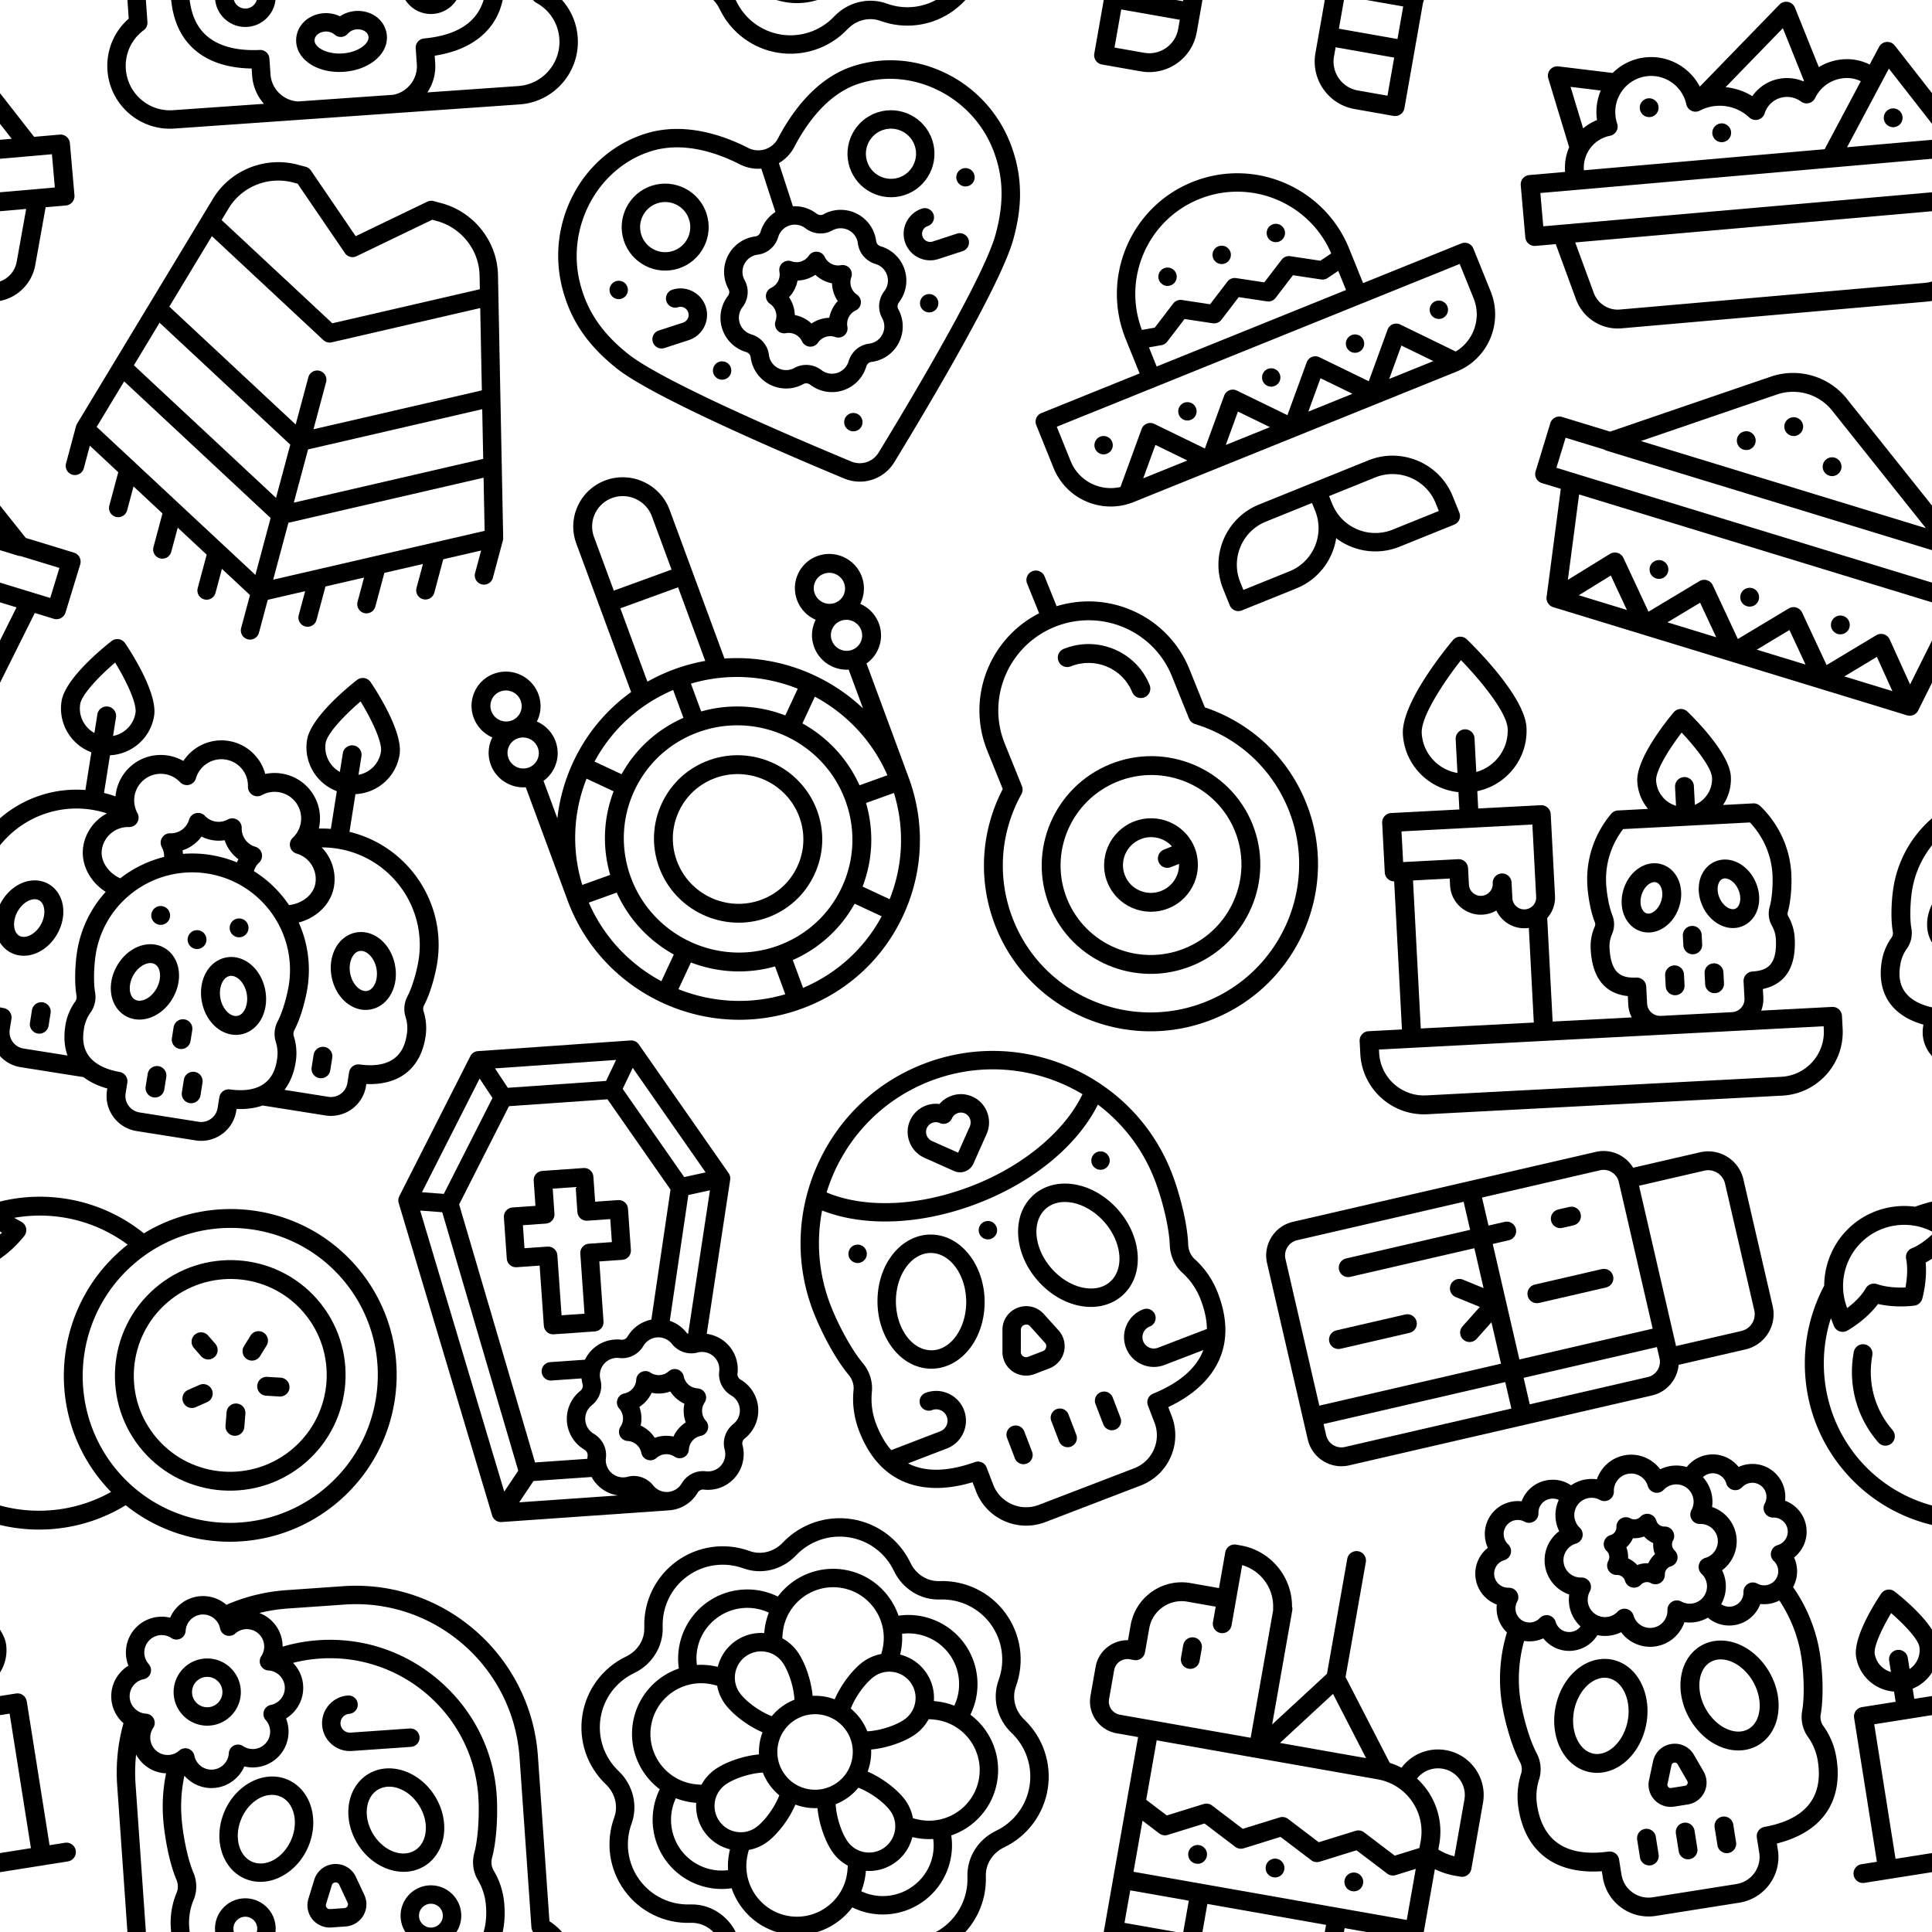 <svg xmlns="http://www.w3.org/2000/svg" xmlns:xlink="http://www.w3.org/1999/xlink" width="512" height="512" viewBox="0 0 512 512">
  <defs>
    <svg xmlns="http://www.w3.org/2000/svg" viewBox="0 0 512 512" width="512" height="512" id="a">
      <path d="M283.793 184.631h64.485c5.522 0 10-4.477 10-10s-4.478-10-10-10h-64.485c-5.639 0-10.227-4.587-10.227-10.226s4.588-10.227 10.227-10.227c5.522 0 10-4.477 10-10s-4.478-10-10-10c-16.667 0-30.227 13.56-30.227 30.227 0 16.666 13.56 30.226 30.227 30.226z" />
      <path d="M485.032 384.04V204.247c0-109.634-88.886-198.828-198.142-198.828h-61.78c-22.714 0-44.912 3.809-66.086 11.33-7.078-7.029-16.813-11.33-27.418-11.33-14.864 0-28.02 8.449-34.545 21.016-13.501-4.27-28.777-.943-39.288 9.567S43.935 61.789 48.206 75.29C35.639 81.816 27.19 94.971 27.19 109.835c0 10.598 4.295 20.326 11.315 27.403-7.658 21.454-11.536 43.961-11.536 67.009V384.04C9.983 396.897 0 416.835 0 438.419c0 37.585 30.482 68.163 67.951 68.163h376.098c37.469 0 67.951-30.578 67.951-68.163 0-21.583-9.983-41.522-26.968-54.379zM63.668 91.093a10 10 0 0 0 6.647-16.045c-5.8-7.486-5.112-18.192 1.6-24.904 6.711-6.713 17.419-7.4 24.904-1.601a10.003 10.003 0 0 0 16.045-6.647c1.192-9.394 9.249-16.478 18.742-16.478 9.492 0 17.549 7.084 18.742 16.479a9.999 9.999 0 0 0 16.045 6.645c7.487-5.8 18.192-5.111 24.904 1.601s7.4 17.418 1.6 24.904a10 10 0 0 0 6.647 16.045c9.395 1.192 16.479 9.249 16.479 18.741 0 9.493-7.084 17.55-16.479 18.742a10 10 0 0 0-6.647 16.045c5.8 7.486 5.112 18.192-1.6 24.904-6.711 6.712-17.417 7.4-24.904 1.601a9.998 9.998 0 0 0-16.045 6.645c-1.192 9.395-9.25 16.479-18.742 16.479-9.493 0-17.55-7.084-18.742-16.479a10 10 0 0 0-16.045-6.646c-7.487 5.8-18.193 5.111-24.904-1.601-6.712-6.712-7.4-17.418-1.6-24.904a10 10 0 0 0-6.647-16.045c-9.395-1.192-16.479-9.249-16.479-18.742 0-9.49 7.084-17.547 16.479-18.739zm346.836 242.644c4.59 9.119 6.918 18.951 6.919 29.22 0 41.992-24.223 63.839-71.996 64.935a10 10 0 0 0-9.771 9.998v17.327c0 16.082-12.126 29.398-27.755 31.366H204.108c-15.629-1.969-27.754-15.285-27.754-31.366V437.89a10 10 0 0 0-9.771-9.998c-19.103-.438-34.786-4.35-46.615-11.626-17.287-10.634-25.691-28.071-25.691-53.309 0-10.267 2.328-20.098 6.917-29.219 4.47-8.88 5.112-19.562 1.761-29.308-5.732-16.671-8.705-43.631-8.678-61.645a158.642 158.642 0 0 1 6.267-44.033c7.15 9.46 18.495 15.499 31.061 15.499 14.864 0 28.019-8.449 34.545-21.016 13.5 4.273 28.778.944 39.288-9.566 10.511-10.51 13.838-25.787 9.567-39.288 12.567-6.526 21.016-19.681 21.016-34.545 0-9.509-3.458-18.319-9.24-25.141a161.632 161.632 0 0 1 29.068-2.623c88.963 0 161.444 72.096 161.572 160.714.027 18.012-2.945 44.971-8.678 61.646-3.349 9.742-2.708 20.424 1.761 29.305zM20 438.419c0-16.602 8.35-31.826 22.336-40.723a10 10 0 0 0 4.632-8.438V204.247c0-10.857.956-21.578 2.853-32.098a38.7 38.7 0 0 0 7.951 11.519c6.42 6.42 14.618 10.16 23.104 11.125-4.36 15.577-6.575 31.65-6.599 47.962-.028 19.076 3.016 48.548 9.765 68.178 1.61 4.681 1.35 9.715-.713 13.813-6.006 11.937-9.052 24.793-9.052 38.21 0 32.304 11.847 55.971 35.212 70.344 12.699 7.812 28.431 12.53 46.865 14.072v7.843c0 11.789 3.984 22.667 10.679 31.366H67.951C41.511 486.582 20 464.976 20 438.419zm424.049 48.163h-99.072c6.696-8.7 10.679-19.578 10.679-31.366v-7.844c18.394-1.543 34.078-6.266 46.727-14.082 23.251-14.368 35.04-38.031 35.04-70.333-.001-13.42-3.047-26.276-9.054-38.209-2.062-4.098-2.321-9.133-.712-13.814 6.749-19.632 9.792-49.103 9.764-68.177-.069-47.977-18.987-93.247-53.27-127.47-34.375-34.316-79.94-53.214-128.302-53.214a181.31 181.31 0 0 0-39.133 4.253c.78-10.936-3.046-22.091-11.278-30.322a38.685 38.685 0 0 0-11.373-7.885 178.65 178.65 0 0 1 31.044-2.698h61.781c98.228 0 178.142 80.222 178.142 178.828v185.012a10 10 0 0 0 4.632 8.437C483.65 406.593 492 421.817 492 438.419c0 26.557-21.511 48.163-47.951 48.163z" />
      <path d="M303.692 209.096c-10.961 4.316-19.619 13.034-24.38 24.547-5.945 14.38-5.372 31.756 1.573 47.672 10.23 23.446 31.981 38.269 53.149 38.268 5.365 0 10.694-.953 15.787-2.958 10.961-4.316 19.619-13.034 24.38-24.547 5.945-14.38 5.372-31.756-1.573-47.672-12.822-29.389-43.75-45.227-68.936-35.31zm50.607 43.309c4.785 10.966 5.303 22.641 1.421 32.031-1.887 4.562-5.712 10.621-13.226 13.58-15.29 6.022-34.707-5.058-43.278-24.7-4.785-10.966-5.303-22.641-1.421-32.031 1.887-4.562 5.712-10.621 13.226-13.58 2.822-1.112 5.785-1.641 8.795-1.641 13.294.001 27.494 10.325 34.483 26.341zM162.177 316.625c5.095 2.006 10.42 2.958 15.788 2.958 21.167 0 42.919-14.824 53.149-38.268 6.945-15.916 7.518-33.292 1.572-47.672-4.761-11.513-13.419-20.23-24.38-24.547-25.187-9.918-56.113 5.921-68.937 35.31-6.945 15.917-7.518 33.292-1.572 47.672 4.762 11.513 13.419 20.231 24.38 24.547zm-4.476-64.22c8.57-19.642 27.984-30.723 43.278-24.7 7.513 2.958 11.339 9.018 13.226 13.58 3.882 9.389 3.365 21.064-1.421 32.03-6.989 16.018-21.187 26.342-34.483 26.34-3.008 0-5.973-.529-8.795-1.641-7.513-2.958-11.339-9.018-13.225-13.58-3.884-9.388-3.366-21.062 1.42-32.029zM225.567 341.472a24.071 24.071 0 0 0 2.615 22.286 24.27 24.27 0 0 0 20.028 10.529h15.572a24.273 24.273 0 0 0 20.029-10.529 24.068 24.068 0 0 0 2.615-22.286l-7.786-20.188c-3.631-9.413-12.52-15.494-22.646-15.494-10.125 0-19.013 6.083-22.643 15.495zm18.661 7.197 7.786-20.188c.903-2.341 2.883-2.691 3.983-2.691 1.101 0 3.081.35 3.984 2.692l7.786 20.188c.671 1.74.008 3.111-.446 3.774-.473.689-1.561 1.844-3.538 1.844h-15.572c-1.977 0-3.064-1.155-3.537-1.844-.455-.664-1.117-2.035-.446-3.775zM282.263 394.071c-8.971-2.327-18.538-.999-26.263 3.43-7.724-4.429-17.292-5.758-26.263-3.43-10.399 2.7-18.251 9.638-21.544 19.035a27.4 27.4 0 0 0-1.557 9.081c0 20.043 21.683 35.744 49.363 35.744s49.364-15.701 49.364-35.744c0-3.078-.523-6.133-1.557-9.082-3.292-9.397-11.145-16.334-21.543-19.034zM256 437.931c-16.806 0-29.363-8.312-29.363-15.744 0-.832.141-1.639.432-2.468 1.493-4.262 5.879-5.818 7.695-6.29a15.822 15.822 0 0 1 3.968-.508c3.498 0 6.858 1.174 9.319 3.357l1.312 1.164a10.001 10.001 0 0 0 13.275.001l1.312-1.164c3.389-3.007 8.484-4.098 13.288-2.851 1.816.472 6.202 2.028 7.695 6.289.29.83.432 1.637.432 2.469-.002 7.433-12.559 15.745-29.365 15.745zM357.038 336.094c-18.166 0-32.944 14.779-32.944 32.945s14.778 32.944 32.944 32.944 32.945-14.779 32.945-32.944c0-18.166-14.779-32.945-32.945-32.945zm0 45.889c-7.138 0-12.944-5.807-12.944-12.944s5.807-12.945 12.944-12.945 12.945 5.807 12.945 12.945-5.807 12.944-12.945 12.944zM154.962 336.094c-18.166 0-32.945 14.779-32.945 32.945s14.779 32.944 32.945 32.944 32.944-14.779 32.944-32.944c0-18.166-14.779-32.945-32.944-32.945zm0 45.889c-7.138 0-12.945-5.807-12.945-12.944s5.807-12.945 12.945-12.945 12.944 5.807 12.944 12.945-5.806 12.944-12.944 12.944zM131.605 146.335c20.127 0 36.501-16.374 36.501-36.501s-16.374-36.501-36.501-36.501-36.501 16.374-36.501 36.501 16.375 36.501 36.501 36.501zm0-53.002c9.099 0 16.501 7.402 16.501 16.501s-7.402 16.501-16.501 16.501-16.501-7.402-16.501-16.501 7.403-16.501 16.501-16.501z" />
    </svg>
    <svg xmlns="http://www.w3.org/2000/svg" viewBox="0 0 512 512" width="512" height="512" id="b">
      <path d="M244.792 120.541A15.746 15.746 0 0 0 256 125.184c4.233 0 8.213-1.648 11.208-4.642l24.867-24.867c11.958-11.959 12.113-31.405.345-43.348-5.775-5.862-13.487-9.107-21.714-9.137-5.256-.004-10.246 1.257-14.706 3.68-4.461-2.423-9.511-3.741-14.708-3.681-8.226.03-15.937 3.275-21.712 9.137-11.768 11.943-11.613 31.389.346 43.348zm-10.966-54.178a10.57 10.57 0 0 1 7.541-3.175h.041c2.841 0 5.511 1.106 7.521 3.116 3.905 3.905 10.237 3.904 14.142 0a10.562 10.562 0 0 1 7.521-3.115h.041a10.572 10.572 0 0 1 7.542 3.174c4.085 4.146 3.977 10.951-.242 15.168L256 103.464l-21.933-21.933c-4.218-4.217-4.326-11.022-.241-15.168z" />
      <path d="M454.414 303.385c-2.579-5.125-2.91-11.405-.909-17.227 7.758-22.564 11.257-56.485 11.225-78.453-.08-55.149-21.828-107.188-61.238-146.53C363.975 21.726 311.594 0 255.999 0S148.023 21.726 108.506 61.175c-39.41 39.342-61.158 91.38-61.238 146.53-.032 21.968 3.466 55.889 11.224 78.453 2.002 5.823 1.671 12.102-.908 17.227-6.845 13.603-10.316 28.254-10.316 43.547 0 36.831 13.469 63.791 40.032 80.13 14.828 9.121 33.307 14.551 55.036 16.187v10.546c0 32.094 26.188 58.205 58.376 58.205h110.932c32.189 0 58.376-26.111 58.376-58.205v-10.547c21.681-1.638 40.107-7.071 54.875-16.196 26.433-16.334 39.836-43.291 39.836-80.12 0-15.294-3.471-29.945-10.317-43.547zM255.999 20c60.382 0 114.264 28.435 148.842 72.569C372.158 123.535 316.049 142.52 256 142.52c-61.154 0-116.092-18.548-148.861-49.927C141.716 48.446 195.606 20 255.999 20zm103.793 403.728a10 10 0 0 0-9.771 9.998v20.069c0 21.066-17.216 38.205-38.376 38.205H200.713c-21.161 0-38.376-17.139-38.376-38.205v-20.069a10 10 0 0 0-9.771-9.998c-31.393-.72-54.202-8.989-68.292-24.686h45.12c17.837 0 32.349-14.512 32.349-32.349s-14.512-32.349-32.349-32.349c-5.523 0-10 4.477-10 10s4.477 10 10 10c6.809 0 12.349 5.54 12.349 12.349s-5.54 12.349-12.349 12.349H72.392c-3.412-9.276-5.124-19.983-5.124-32.111 0-12.142 2.752-23.769 8.181-34.556 4.987-9.907 5.7-21.833 1.957-32.721-6.696-19.475-10.168-50.922-10.137-71.92.053-36.14 10.407-69.927 28.285-98.6C132.229 142.739 191.152 162.52 256 162.52c64.71 0 123.601-19.785 160.433-53.407 17.886 28.677 28.245 62.472 28.298 98.621.031 20.998-3.441 52.444-10.138 71.921-3.742 10.885-3.029 22.811 1.956 32.718v.001c5.429 10.788 8.183 22.415 8.184 34.557 0 12.128-1.704 22.835-5.101 32.111h-57.025c-6.809 0-12.349-5.54-12.349-12.349s5.54-12.349 12.349-12.349c5.523 0 10-4.477 10-10s-4.477-10-10-10c-17.837 0-32.349 14.512-32.349 32.349s14.512 32.349 32.349 32.349h45.195c-14.031 15.7-36.746 23.969-68.01 24.686z" />
      <path d="M280.054 300.388c-3.853-10.024-13.294-16.502-24.054-16.502s-20.201 6.478-24.054 16.502l-8.608 22.4a25.656 25.656 0 0 0 2.805 23.737 25.77 25.77 0 0 0 21.249 11.171h17.216a25.77 25.77 0 0 0 21.249-11.171 25.656 25.656 0 0 0 2.805-23.737zM269.371 335.2c-.516.75-2.012 2.497-4.764 2.497h-17.216c-2.751 0-4.248-1.746-4.764-2.497-.631-.918-1.55-2.819-.621-5.238l8.608-22.399c1.275-3.318 4.19-3.676 5.385-3.676 1.194 0 4.11.358 5.385 3.676l8.608 22.4c.93 2.417.01 4.319-.621 5.237zM399.002 274.399c4.511-16.675 3.106-35.538-3.957-53.114-8.34-20.753-23.437-36.924-41.419-44.364-13.3-5.503-27.343-5.662-39.542-.445-14.713 6.292-25.439 19.453-30.202 37.06-4.511 16.675-3.106 35.538 3.957 53.113 8.34 20.754 23.437 36.924 41.419 44.364 6.838 2.829 13.87 4.245 20.749 4.245 6.501 0 12.866-1.266 18.793-3.8 14.713-6.29 25.439-19.452 30.202-37.059zm-62.098 18.135c-12.85-5.317-24.255-17.781-30.508-33.341-10.906-27.139-3.931-55.996 15.55-64.326 3.752-1.604 7.452-2.218 10.917-2.218 5.068 0 9.633 1.312 13.115 2.753 12.85 5.317 24.255 17.781 30.508 33.341 10.906 27.139 3.931 55.996-15.55 64.326-9.242 3.952-18.17 1.891-24.032-.535zM224.161 266.651c7.063-17.576 8.468-36.438 3.957-53.114-4.763-17.607-15.489-30.769-30.202-37.06-12.198-5.215-26.241-5.059-39.542.445-17.982 7.44-33.079 23.61-41.419 44.364-7.063 17.576-8.468 36.438-3.957 53.114 4.763 17.607 15.489 30.769 30.202 37.06 5.928 2.535 12.291 3.8 18.793 3.8 6.878 0 13.912-1.417 20.749-4.245 17.982-7.441 33.079-23.611 41.419-44.364zm-49.065 25.883c-5.863 2.426-14.792 4.488-24.033.536-19.481-8.33-26.457-37.187-15.55-64.326 6.253-15.561 17.658-28.024 30.508-33.341 3.483-1.441 8.046-2.753 13.115-2.753 3.464 0 7.166.613 10.917 2.218 19.481 8.33 26.457 37.187 15.55 64.327-6.253 15.558-17.657 28.022-30.507 33.339zM204.566 401.82c-5.523 0-10 4.477-10 10v23.617c0 5.523 4.477 10 10 10s10-4.477 10-10V411.82c0-5.523-4.477-10-10-10zM256 401.82c-5.523 0-10 4.477-10 10v23.617c0 5.523 4.477 10 10 10s10-4.477 10-10V411.82c0-5.523-4.477-10-10-10zM307.433 401.82c-5.523 0-10 4.477-10 10v23.617c0 5.523 4.477 10 10 10s10-4.477 10-10V411.82c0-5.523-4.477-10-10-10zM246.77 197.48c1.579 3.851 5.557 6.382 9.719 6.165 4.129-.215 7.745-3.005 9.024-6.93 1.287-3.951-.117-8.468-3.427-10.986-3.372-2.565-8.106-2.732-11.636-.379-3.915 2.609-5.49 7.786-3.68 12.13zM388.06 170.74c1.586 3.808 5.442 6.293 9.565 6.165 4.12-.128 7.808-2.877 9.134-6.774 1.401-4.117-.098-8.813-3.638-11.342-3.26-2.329-7.682-2.458-11.09-.365-4.114 2.526-5.828 7.859-3.971 12.316zM112.75 176.72c4.02.819 8.291-1.036 10.446-4.527 2.226-3.606 1.924-8.342-.767-11.623-2.647-3.227-7.164-4.474-11.093-3.065-3.926 1.408-6.634 5.223-6.636 9.405-.003 4.726 3.435 8.873 8.05 9.81z" />
    </svg>
    <svg xmlns="http://www.w3.org/2000/svg" viewBox="0 0 512.005 512.005" width="512.005" height="512.005" id="c">
      <path d="M426.266 247.053h-27.713c-4.854 0-8.802-3.948-8.802-8.802s3.948-8.803 8.802-8.803c5.522 0 10-4.478 10-10s-4.478-10-10-10c-15.881 0-28.802 12.921-28.802 28.803 0 15.881 12.921 28.802 28.802 28.802h27.713c5.522 0 10-4.478 10-10s-4.478-10-10-10zM142.265 238.251c0-15.882-12.921-28.803-28.802-28.803-5.522 0-10 4.478-10 10s4.478 10 10 10c4.854 0 8.802 3.949 8.802 8.803s-3.948 8.802-8.802 8.802H85.75c-5.522 0-10 4.478-10 10s4.478 10 10 10h27.713c15.881 0 28.802-12.921 28.802-28.802zM303.787 246.779a10.002 10.002 0 0 0-7.976-6.093 15.934 15.934 0 0 1-9.333-4.585 15.936 15.936 0 0 1-4.587-9.335 10 10 0 0 0-16.041-6.645c-2.837 2.196-6.241 3.357-9.843 3.357s-7.006-1.161-9.843-3.357a10.002 10.002 0 0 0-16.041 6.645 15.934 15.934 0 0 1-4.585 9.333 15.936 15.936 0 0 1-9.335 4.587 10 10 0 0 0-6.645 16.041c2.196 2.837 3.357 6.241 3.357 9.843s-1.161 7.006-3.357 9.843a10.002 10.002 0 0 0 6.645 16.041 15.934 15.934 0 0 1 9.333 4.585 15.936 15.936 0 0 1 4.587 9.335 10 10 0 0 0 16.041 6.645c2.837-2.196 6.241-3.357 9.843-3.357s7.006 1.161 9.843 3.357a9.996 9.996 0 0 0 9.948 1.331 10.002 10.002 0 0 0 6.093-7.976 15.934 15.934 0 0 1 4.585-9.333 15.936 15.936 0 0 1 9.335-4.587 10 10 0 0 0 6.645-16.041c-2.196-2.837-3.357-6.241-3.357-9.843s1.161-7.006 3.357-9.843 2.703-6.633 1.331-9.948zm-23.249 29.952a36.198 36.198 0 0 0-8.204 6.167 36.207 36.207 0 0 0-6.165 8.202c-6.521-1.904-13.801-1.904-20.322 0a36.198 36.198 0 0 0-6.167-8.204 36.207 36.207 0 0 0-8.202-6.165c.952-3.261 1.439-6.67 1.439-10.161s-.487-6.9-1.439-10.161a36.198 36.198 0 0 0 8.204-6.167 36.207 36.207 0 0 0 6.165-8.202c6.521 1.904 13.801 1.904 20.322 0a36.198 36.198 0 0 0 6.167 8.204 36.207 36.207 0 0 0 8.202 6.165c-.952 3.261-1.439 6.67-1.439 10.161s.487 6.9 1.439 10.161z" />
      <path d="M511.77 172.273c-1.897-35.457-16.914-68.753-42.284-93.756-25.705-25.334-59.252-39.286-94.459-39.286-42.323 0-78.677 26.893-101.721 49.453-9.387 9.188-24.599 9.085-33.909-.23-22.449-22.455-58.44-49.223-102.417-49.223-35.204 0-68.748 13.952-94.453 39.286C17.157 103.52 2.141 136.816.243 172.274c-1.888 35.365 7.146 66.12 29.29 99.725C57.462 314.368 177.326 419.057 227.564 462.1c8.307 7.117 18.486 10.675 28.666 10.675 10.187 0 20.374-3.563 28.684-10.689 50.044-42.923 169.475-147.368 197.579-190.097 14.905-22.674 31.701-54.497 29.277-99.716zM331.978 251.06c5.112 3.518 8.165 9.315 8.165 15.51s-3.053 11.992-8.166 15.511c-8.885 6.113-13.326 16.736-11.316 27.062a18.812 18.812 0 0 1-22.079 22.079c-10.322-2.011-20.949 2.432-27.063 11.317a18.829 18.829 0 0 1-15.51 8.165 18.832 18.832 0 0 1-15.511-8.166c-5.138-7.466-13.458-11.794-22.111-11.794-1.645 0-3.303.156-4.951.478a18.813 18.813 0 0 1-22.079-22.079c2.01-10.326-2.432-20.949-11.317-27.063-5.112-3.518-8.165-9.315-8.165-15.51s3.053-11.992 8.166-15.511c8.885-6.113 13.326-16.736 11.316-27.062a18.812 18.812 0 0 1 22.079-22.079c10.324 2.012 20.948-2.432 27.063-11.317a18.829 18.829 0 0 1 15.51-8.165 18.832 18.832 0 0 1 15.511 8.166c6.114 8.885 16.739 13.329 27.062 11.316a18.813 18.813 0 0 1 22.079 22.079c-2.01 10.326 2.431 20.949 11.317 27.063zm133.804 9.939c-26.705 40.6-144.488 143.533-193.889 185.903-9.072 7.779-22.241 7.784-31.317.009C190.982 404.418 72.763 301.24 46.233 260.992c-19.638-29.801-27.662-56.834-26.019-87.65 3.369-62.921 55.749-114.11 116.766-114.11 37.128 0 68.496 23.581 88.272 43.363a43.826 43.826 0 0 0 20.756 11.639v49.512a38.832 38.832 0 0 0-21.985 15.518c-1.576 2.29-4.292 3.499-6.768 3.023a38.778 38.778 0 0 0-34.882 10.649 38.78 38.78 0 0 0-10.648 34.881c.48 2.472-.734 5.191-3.022 6.767a38.82 38.82 0 0 0-16.829 31.986 38.819 38.819 0 0 0 16.828 31.985c2.289 1.576 3.504 4.296 3.023 6.768a38.782 38.782 0 0 0 10.649 34.882 38.778 38.778 0 0 0 34.881 10.648c2.475-.475 5.191.733 6.767 3.022 7.249 10.538 19.207 16.829 31.986 16.829s24.737-6.291 31.985-16.828c1.576-2.29 4.293-3.497 6.768-3.023a38.779 38.779 0 0 0 34.882-10.649 38.78 38.78 0 0 0 10.648-34.881c-.48-2.472.734-5.191 3.022-6.767 10.538-7.249 16.829-19.207 16.829-31.986s-6.291-24.737-16.828-31.985c-2.289-1.576-3.504-4.296-3.023-6.768a38.782 38.782 0 0 0-10.649-34.882 38.778 38.778 0 0 0-34.881-10.648c-2.475.475-5.191-.734-6.767-3.022a38.84 38.84 0 0 0-21.986-15.519v-49.29a43.66 43.66 0 0 0 21.289-11.48c20.384-19.956 52.15-43.744 87.729-43.744 61.021 0 113.404 51.189 116.772 114.111 1.649 30.744-6.375 57.778-26.016 87.656z" />
      <path d="M265.237 403.176c-1.659-3.984-5.814-6.527-10.123-6.135-4.132.375-7.686 3.369-8.761 7.376-1.063 3.962.478 8.336 3.833 10.714 3.421 2.425 8.049 2.463 11.507.092 3.851-2.639 5.307-7.749 3.544-12.047zM463.237 187.876c-1.658-3.983-5.817-6.516-10.123-6.125-4.128.375-7.693 3.358-8.761 7.368-1.057 3.965.475 8.329 3.833 10.711 3.419 2.425 8.05 2.464 11.507.093 3.85-2.64 5.308-7.748 3.544-12.047zM67.237 187.876c-1.658-3.983-5.817-6.516-10.123-6.125-4.129.375-7.692 3.358-8.761 7.368-1.057 3.965.475 8.329 3.833 10.711 3.419 2.425 8.05 2.464 11.507.093 3.85-2.64 5.308-7.748 3.544-12.047zM383.487 305.796c-1.636-3.931-5.692-6.455-9.948-6.148-4.135.299-7.727 3.205-8.888 7.18-1.109 3.794.192 8.022 3.26 10.521 3.293 2.682 8.004 3 11.619.762 4.099-2.536 5.815-7.86 3.957-12.315zM146.998 305.796c-1.66-3.988-5.814-6.525-10.128-6.135-4.138.374-7.683 3.359-8.763 7.369-1.074 3.989.484 8.309 3.833 10.717 3.39 2.438 8.081 2.473 11.511.094 3.812-2.643 5.337-7.751 3.547-12.045zM127.08 189.629c26.052 0 47.247-21.195 47.247-47.247s-21.195-47.247-47.247-47.247-47.247 21.195-47.247 47.247 21.195 47.247 47.247 47.247zm0-74.494c15.024 0 27.247 12.223 27.247 27.247s-12.223 27.247-27.247 27.247-27.247-12.223-27.247-27.247 12.223-27.247 27.247-27.247zM432.183 142.382c0-26.052-21.195-47.247-47.247-47.247s-47.247 21.195-47.247 47.247 21.195 47.247 47.247 47.247 47.247-21.195 47.247-47.247zm-74.494 0c0-15.024 12.223-27.247 27.247-27.247s27.247 12.223 27.247 27.247-12.223 27.247-27.247 27.247-27.247-12.222-27.247-27.247z" />
    </svg>
    <svg xmlns="http://www.w3.org/2000/svg" viewBox="0 0 512 512" width="512" height="512" id="d">
      <path d="M474.899 185.703c-11.361-7.822-17.085-21.19-14.583-34.057 5.431-27.917-3.312-56.576-23.389-76.664-20.079-20.09-48.728-28.839-76.633-23.403-12.856 2.505-26.212-3.224-34.028-14.589C310.336 13.828 284.068 0 256 0s-54.336 13.828-70.267 36.99c-7.817 11.365-21.173 17.085-34.028 14.589-27.909-5.435-56.554 3.314-76.632 23.403-20.077 20.088-28.82 48.747-23.389 76.663 2.503 12.867-3.221 26.235-14.583 34.058C13.952 201.641.132 227.92.132 256s13.82 54.359 36.969 70.297c11.361 7.822 17.085 21.19 14.583 34.057-5.431 27.917 3.312 56.576 23.389 76.664 20.078 20.089 48.725 28.839 76.632 23.403 12.854-2.51 26.211 3.223 34.028 14.589C201.664 498.172 227.932 512 256 512s54.336-13.828 70.268-36.991c7.816-11.365 21.17-17.087 34.028-14.588 27.907 5.438 56.555-3.313 76.632-23.403 20.077-20.088 28.82-48.747 23.389-76.663-2.503-12.867 3.221-26.235 14.583-34.058 23.148-15.938 36.969-42.217 36.969-70.297s-13.821-54.359-36.97-70.297zm-11.341 124.121c-17.917 12.336-26.896 33.669-22.873 54.35 4.16 21.381-2.533 43.327-17.903 58.705-15.367 15.376-37.296 22.076-58.663 17.911-20.675-4.026-42 4.957-54.33 22.886C297.59 481.411 277.482 492 256 492s-41.59-10.589-53.789-28.324c-10.375-15.085-27.115-23.836-44.479-23.836-3.274 0-6.572.312-9.852.95-21.365 4.162-43.295-2.535-58.664-17.911-15.37-15.378-22.062-37.324-17.903-58.706 4.023-20.68-4.955-42.013-22.873-54.349C30.715 297.619 20.132 277.498 20.132 256s10.583-41.619 28.311-53.824c17.917-12.336 26.896-33.669 22.873-54.35-4.16-21.381 2.533-43.327 17.903-58.705 15.369-15.377 37.3-22.073 58.664-17.911 20.673 4.026 42-4.957 54.33-22.886C214.41 30.589 234.518 20 256 20s41.59 10.589 53.788 28.323c12.331 17.93 33.653 26.913 54.331 22.887 21.367-4.165 43.296 2.535 58.664 17.911 15.37 15.378 22.062 37.324 17.903 58.706-4.023 20.68 4.955 42.013 22.873 54.349 17.727 12.205 28.311 32.326 28.311 53.824s-10.585 41.619-28.312 53.824z" />
      <path d="M416.285 189.615c8.186-26.234 1.249-55.485-18.611-75.357-19.847-19.858-49.076-26.794-75.315-18.619C309.777 71.816 284.752 55.544 256 55.544c-28.749 0-53.772 16.269-66.354 40.087-26.219-8.19-55.456-1.248-75.32 18.626-19.884 19.896-26.83 49.159-18.622 75.363-23.802 12.59-40.058 37.622-40.058 66.38 0 28.765 16.264 53.801 40.074 66.388-8.177 26.246-1.245 55.493 18.606 75.354 14.384 14.392 33.673 22.006 53.172 22.005a74.227 74.227 0 0 0 22.15-3.374c12.583 23.816 37.604 40.083 66.352 40.083 28.746 0 53.766-16.265 66.35-40.079a74.083 74.083 0 0 0 22.15 3.377c19.492 0 38.786-7.618 53.174-22.013 19.888-19.899 26.835-49.164 18.624-75.364 23.801-12.59 40.056-37.621 40.056-66.378 0-28.762-16.261-53.797-40.069-66.384zm-32.758-61.219c14.339 14.347 19.504 35.341 13.951 54.319a74.936 74.936 0 0 0-16.119-1.745 87.87 87.87 0 0 0-6.543.255c-.952-10.983-5.618-21.702-14.001-30.09-8.159-8.163-18.712-13.06-30.075-14.036.169-2.267.254-4.446.254-6.527 0-5.534-.602-10.929-1.744-16.125 18.982-5.541 39.954-.382 54.277 13.949zm-36.858 218.33c-5.385 5.389-12.545 8.355-20.16 8.355-7.616 0-14.775-2.967-20.161-8.355-7.54-7.543-16.287-23.645-19.365-38.146a61.374 61.374 0 0 0 12.14-9.44 60.904 60.904 0 0 0 9.408-12.138c14.515 3.087 30.607 11.831 38.138 19.366 11.121 11.127 11.121 29.231 0 40.358zm-161.178 8.355c-7.615 0-14.775-2.967-20.16-8.355-11.121-11.127-11.121-29.23 0-40.357 7.537-7.542 23.634-16.293 38.134-19.374a60.93 60.93 0 0 0 9.412 12.145 61.381 61.381 0 0 0 12.118 9.427c-3.055 14.496-11.804 30.616-19.343 38.159-5.386 5.388-12.546 8.355-20.161 8.355zm-20.16-189.807c5.385-5.389 12.545-8.356 20.16-8.356 7.616 0 14.775 2.968 20.161 8.356 7.526 7.53 16.259 23.625 19.351 38.155a61.384 61.384 0 0 0-12.126 9.431 60.925 60.925 0 0 0-9.392 12.11c-14.548-3.093-30.641-11.82-38.154-19.338-11.121-11.127-11.121-29.231 0-40.358zm61.691 119.727c-15.982-15.991-15.982-42.011 0-58.002 7.741-7.745 18.032-12.01 28.978-12.01s21.237 4.265 28.978 12.01c15.982 15.991 15.982 42.011 0 58.002-7.741 7.745-18.032 12.01-28.978 12.01s-21.237-4.265-28.978-12.01zm72.102-72.141a61.393 61.393 0 0 0-12.161-9.452c3.057-14.457 11.826-30.57 19.385-38.134 5.386-5.389 12.545-8.355 20.161-8.355 7.615 0 14.775 2.967 20.16 8.355 11.121 11.127 11.121 29.23 0 40.357-7.545 7.55-23.666 16.313-38.142 19.359a60.925 60.925 0 0 0-9.403-12.13zM256 75.544c30.324 0 54.995 24.686 54.995 55.029 0 2.764-.199 5.8-.593 9.073-6.771 2.377-12.976 6.264-18.2 11.49-9.286 9.292-19.611 27.293-24.081 45.052A61.588 61.588 0 0 0 256 194.99c-4.132 0-8.2.408-12.161 1.206-4.494-17.814-14.787-35.799-24.042-45.06-5.224-5.226-11.429-9.114-18.2-11.491-.393-3.271-.592-6.307-.592-9.072 0-30.344 24.671-55.029 54.995-55.029zm-127.528 52.852c14.338-14.346 35.317-19.515 54.279-13.958a75.07 75.07 0 0 0-1.746 16.135c0 2.081.085 4.26.253 6.526-11.363.976-21.916 5.874-30.075 14.037-8.383 8.387-13.049 19.106-14.001 30.09a87.89 87.89 0 0 0-6.543-.255c-5.546 0-10.953.606-16.159 1.754-5.73-19.09-.616-39.712 13.992-54.329zM75.646 256c0-30.343 24.67-55.029 54.995-55.029 2.769 0 5.812.2 9.092.596a48.25 48.25 0 0 0 11.451 18.204c9.248 9.253 27.241 19.547 45.081 24.041a61.553 61.553 0 0 0-.008 24.339c-17.802 4.485-35.801 14.802-45.073 24.079a48.25 48.25 0 0 0-11.452 18.205c-3.279.396-6.322.595-9.092.595-30.324-.001-54.994-24.687-54.994-55.03zm52.827 127.604c-14.33-14.337-19.49-35.328-13.946-54.318a74.945 74.945 0 0 0 16.114 1.744c2.086 0 4.27-.085 6.543-.255.951 10.984 5.618 21.702 14.001 30.09 8.159 8.163 18.712 13.06 30.075 14.036a87.957 87.957 0 0 0-.253 6.527c0 5.539.603 10.94 1.747 16.14-18.952 5.561-39.934.39-54.281-13.964zM256 436.456c-30.324 0-54.995-24.687-54.995-55.029 0-2.764.199-5.8.592-9.073 6.771-2.377 12.977-6.264 18.2-11.49 9.265-9.271 19.569-27.271 24.037-45.061A61.578 61.578 0 0 0 256 317.01c4.126 0 8.19-.407 12.145-1.203 4.485 17.792 14.79 35.783 24.058 45.056 5.224 5.226 11.429 9.113 18.2 11.49.394 3.272.592 6.308.592 9.073 0 30.344-24.671 55.03-54.995 55.03zm127.528-52.852c-14.355 14.363-35.341 19.538-54.281 13.968a75.037 75.037 0 0 0 1.748-16.145c0-2.081-.085-4.26-.253-6.527 11.363-.976 21.916-5.873 30.075-14.036 8.383-8.387 13.049-19.106 14.001-30.09 2.272.17 4.456.255 6.543.255a74.99 74.99 0 0 0 16.161-1.754c5.732 19.086.617 39.709-13.994 54.329zm-2.169-72.575c-2.771 0-5.814-.2-9.092-.596a48.25 48.25 0 0 0-11.451-18.204c-9.265-9.271-27.262-19.581-45.075-24.071a61.542 61.542 0 0 0-.001-24.322c17.784-4.46 35.799-14.784 45.076-24.066a48.25 48.25 0 0 0 11.452-18.205c3.279-.396 6.321-.595 9.092-.595 30.324 0 54.995 24.687 54.995 55.029s-24.671 55.03-54.996 55.03z" />
    </svg>
    <svg xmlns="http://www.w3.org/2000/svg" viewBox="0 0 512 512" width="512" height="512" id="e">
      <path d="M317.149 227.073v-45.058c0-5.522-4.478-10-10-10h-25.073v-27.356c0-5.522-4.478-10-10-10h-44.98c-5.522 0-10 4.478-10 10v27.356h-25.073c-5.522 0-10 4.478-10 10v45.058c0 5.522 4.478 10 10 10h25.073v65.488c0 5.522 4.478 10 10 10h44.98c5.522 0 10-4.478 10-10v-65.488h25.073c5.522 0 10-4.477 10-10zm-20-10h-25.073c-5.522 0-10 4.478-10 10v65.488h-24.98v-65.488c0-5.522-4.478-10-10-10h-25.073v-25.058h25.073c5.522 0 10-4.478 10-10v-27.356h24.98v27.356c0 5.522 4.478 10 10 10h25.073z" />
      <path d="M426.286 375.88c-2.289-1.576-3.504-4.296-3.023-6.768a38.782 38.782 0 0 0-10.649-34.882 38.776 38.776 0 0 0-19.633-10.577l37.062-165.111a10 10 0 0 0-1.176-7.326L341.28 4.864A10.005 10.005 0 0 0 332.699 0H166.472a10.004 10.004 0 0 0-8.581 4.864L70.305 151.216a10.004 10.004 0 0 0-1.176 7.326l77.586 345.648a10 10 0 0 0 9.757 7.81h182.507a38.823 38.823 0 0 0 31.985-16.828c1.576-2.289 4.294-3.498 6.768-3.023a38.777 38.777 0 0 0 34.882-10.649 38.78 38.78 0 0 0 10.648-34.881c-.48-2.472.734-5.191 3.022-6.767 10.538-7.25 16.829-19.208 16.829-31.986s-6.29-24.737-16.827-31.986zm-160.942-41.65a38.847 38.847 0 0 0-6.275 8.217h-37.825c-5.522 0-10 4.478-10 10s4.478 10 10 10h32.739c.045 2.217.28 4.446.712 6.665.48 2.472-.734 5.191-3.023 6.767-10.537 7.25-16.828 19.208-16.828 31.986s6.291 24.736 16.827 31.986c2.29 1.575 3.505 4.295 3.024 6.766a38.949 38.949 0 0 0-.506 3.383h-56.992l-62.693-285.321L195.953 62h107.266l61.448 102.679-30.623 139.367a38.825 38.825 0 0 0-27.05 16.513c-1.576 2.289-4.291 3.499-6.768 3.023a38.776 38.776 0 0 0-34.882 10.648zM194.081 470h63.316a38.792 38.792 0 0 0 7.947 11.5 38.765 38.765 0 0 0 19.261 10.5H177.043zm-75.35-317.912-23.573-3.451L166.252 29.84l12.461 22.021zm285.283-3.451-23.573 3.451L320.46 51.863l12.473-22.001zM303.061 42H196.113l-12.449-22h131.869zm80.508 129.843 23.771-3.48-34.574 154.028a7.418 7.418 0 0 1-1.8-1.833 38.837 38.837 0 0 0-17.035-13.831zm-291.738-3.48 23.771 3.48 62.789 285.754-16.775 21.66zm323.117 255.013c-8.885 6.113-13.326 16.736-11.316 27.062a18.812 18.812 0 0 1-22.079 22.079c-10.323-2.011-20.948 2.432-27.063 11.316-3.519 5.113-9.316 8.166-15.51 8.166s-11.992-3.053-15.511-8.166c-5.138-7.466-13.458-11.794-22.111-11.794-1.645 0-3.303.156-4.951.478a18.814 18.814 0 0 1-22.079-22.079c2.01-10.326-2.433-20.95-11.318-27.063-5.112-3.518-8.164-9.315-8.164-15.51s3.052-11.992 8.165-15.51c8.885-6.113 13.327-16.737 11.317-27.064a18.805 18.805 0 0 1 5.16-16.918 18.808 18.808 0 0 1 16.919-5.16c10.322 2.012 20.949-2.432 27.063-11.317a18.829 18.829 0 0 1 15.51-8.165 18.835 18.835 0 0 1 15.511 8.166c6.114 8.885 16.739 13.327 27.062 11.316a18.813 18.813 0 0 1 22.079 22.079c-2.01 10.326 2.432 20.949 11.317 27.063 5.112 3.518 8.165 9.316 8.165 15.51s-3.053 11.992-8.166 15.511z" />
      <path d="M386.758 388.074a10.002 10.002 0 0 0-7.976-6.093c-3.56-.453-6.787-2.039-9.334-4.586s-4.133-5.774-4.586-9.334a10 10 0 0 0-16.041-6.645c-2.837 2.196-6.241 3.357-9.843 3.357s-7.006-1.161-9.843-3.357a10.002 10.002 0 0 0-16.041 6.645 15.93 15.93 0 0 1-4.587 9.334 15.932 15.932 0 0 1-9.333 4.586 10 10 0 0 0-6.645 16.041c2.196 2.837 3.357 6.241 3.357 9.843s-1.161 7.006-3.357 9.843a10.002 10.002 0 0 0 6.645 16.041 15.932 15.932 0 0 1 9.333 4.586 15.93 15.93 0 0 1 4.587 9.334 10 10 0 0 0 16.041 6.645c2.837-2.196 6.241-3.357 9.843-3.357s7.006 1.161 9.843 3.357a9.996 9.996 0 0 0 9.948 1.331 10.002 10.002 0 0 0 6.093-7.976 15.934 15.934 0 0 1 4.585-9.333 15.936 15.936 0 0 1 9.335-4.587 10 10 0 0 0 6.645-16.041c-2.196-2.837-3.357-6.241-3.357-9.843s1.161-7.006 3.357-9.843a10.002 10.002 0 0 0 1.331-9.948zm-23.249 29.952a36.195 36.195 0 0 0-8.203 6.166 36.251 36.251 0 0 0-6.167 8.203c-6.521-1.904-13.8-1.904-20.321 0a36.2 36.2 0 0 0-6.167-8.203 36.212 36.212 0 0 0-8.202-6.166c.952-3.261 1.439-6.67 1.439-10.161s-.487-6.9-1.439-10.161a36.19 36.19 0 0 0 8.202-6.166 36.222 36.222 0 0 0 6.167-8.203c6.521 1.904 13.799 1.904 20.322 0a36.176 36.176 0 0 0 6.167 8.204 36.207 36.207 0 0 0 8.202 6.165c-.952 3.261-1.439 6.67-1.439 10.161s.487 6.901 1.439 10.161z" />
    </svg>
    <svg xmlns="http://www.w3.org/2000/svg" viewBox="0 0 512 512" width="512" height="512" id="f">
      <path d="M320.033 382.135H191.967c-38.833 0-70.426 31.593-70.426 70.426v19.219c0 5.523 4.478 10 10 10h64.033c25.629 0 48.105-13.761 60.426-34.283 12.321 20.522 34.797 34.283 60.426 34.283h64.033c5.522 0 10-4.477 10-10v-19.219c0-38.833-31.593-70.426-70.426-70.426zm-124.459 79.644h-54.033v-9.219c0-27.805 22.621-50.426 50.426-50.426H246v9.219c0 27.805-22.621 50.426-50.426 50.426zm174.885 0h-54.033c-27.805 0-50.426-22.621-50.426-50.426v-9.219h54.033c27.805 0 50.426 22.621 50.426 50.426zM502 201.511H386.913v-40.377c0-72.186-58.728-130.913-130.913-130.913S125.087 88.948 125.087 161.134v40.377H10c-5.522 0-10 4.477-10 10v50.298c0 36.845 29.976 66.821 66.821 66.821h378.357c36.846 0 66.821-29.976 66.821-66.821v-50.298c.001-5.523-4.477-10-9.999-10zM256 50.221c60.326 0 109.558 48.412 110.885 108.425l-13.899 2.934-28.406-16.788a10.002 10.002 0 0 0-10.176 0l-26.663 15.759-26.663-15.759a10.004 10.004 0 0 0-10.176 0l-26.662 15.759-26.661-15.759a10.004 10.004 0 0 0-10.177 0l-28.396 16.787-13.891-2.932C146.441 98.634 195.674 50.221 256 50.221zm110.904 151.29H145.096c.009-7.745.02-15.957.033-22.419l13.553 2.86c2.445.515 5 .097 7.153-1.176l26.656-15.758 26.661 15.758a9.997 9.997 0 0 0 10.176 0l26.662-15.759 26.663 15.759a10.004 10.004 0 0 0 10.176 0l26.663-15.759 26.667 15.759a9.997 9.997 0 0 0 7.153 1.175l13.559-2.862c.014 6.472.025 14.682.033 22.422zM86.071 308.63l25.861-28.675 25.862 28.675zm96.693 0 25.86-28.675 25.86 28.675zm96.691 0 25.86-28.675 25.86 28.675zm94.752 0 25.862-28.675 25.861 28.675zM492 261.809c0 23.375-17.217 42.803-39.636 46.271l-44.87-49.752a9.999 9.999 0 0 0-14.852 0l-39.951 44.297-39.95-44.297a9.999 9.999 0 0 0-14.852 0l-40.92 45.372-40.92-45.372a9.999 9.999 0 0 0-14.852 0l-40.92 45.372-40.921-45.372a9.999 9.999 0 0 0-14.852 0l-44.87 49.752C37.217 304.611 20 285.183 20 261.809v-40.298h472z" />
      <path d="M187.02 123.84c3.592 2.393 8.434 2.186 11.798-.513 3.209-2.574 4.534-6.945 3.272-10.862-1.265-3.926-4.904-6.696-9.016-6.918-4.182-.226-8.131 2.296-9.734 6.154-1.827 4.393-.215 9.47 3.68 12.139zM310.189 119.35c1.589 3.811 5.49 6.344 9.63 6.171 4.154-.173 7.848-2.981 9.12-6.936 1.276-3.967-.105-8.465-3.428-10.996-3.33-2.536-7.973-2.722-11.495-.467-4.013 2.569-5.662 7.824-3.827 12.228zM246.77 119.35c1.579 3.788 5.437 6.317 9.556 6.174 4.132-.144 7.788-2.89 9.137-6.783 1.363-3.934.018-8.473-3.248-11.05-3.283-2.591-7.933-2.854-11.491-.656-4.107 2.536-5.81 7.861-3.954 12.315zM167.06 255.32c-1.636-3.927-5.692-6.456-9.945-6.147-4.153.301-7.742 3.237-8.894 7.232-1.152 3.998.392 8.459 3.788 10.871 3.372 2.395 7.923 2.464 11.372.185 3.943-2.607 5.461-7.794 3.679-12.141zM265.229 255.32c-1.634-3.921-5.693-6.455-9.941-6.147-4.15.301-7.753 3.239-8.898 7.234-1.147 4 .389 8.455 3.788 10.869 3.371 2.394 7.925 2.463 11.372.185 3.948-2.611 5.463-7.79 3.679-12.141zM363.399 255.32c-1.635-3.925-5.689-6.456-9.941-6.147-4.168.302-7.73 3.238-8.9 7.234-1.168 3.99.402 8.464 3.79 10.869 3.372 2.395 7.923 2.463 11.372.185 3.944-2.607 5.462-7.794 3.679-12.141zM443.109 262.97c1.577 3.849 5.559 6.383 9.72 6.166 4.141-.216 7.732-3.007 9.024-6.93 1.306-3.966-.131-8.452-3.427-10.989-3.348-2.578-8.121-2.721-11.636-.386-3.921 2.604-5.488 7.799-3.681 12.139zM68.89 255.32c-1.635-3.925-5.698-6.455-9.949-6.147-4.167.301-7.719 3.246-8.893 7.232-1.175 3.99.407 8.467 3.789 10.871 3.371 2.396 7.924 2.464 11.372.185 3.944-2.607 5.462-7.795 3.681-12.141z" />
    </svg>
    <svg xmlns="http://www.w3.org/2000/svg" viewBox="0 0 512 512" width="512" height="512" id="g">
      <path d="m495.583 333.841-79.33-274.238C406.101 24.51 373.34 0 336.583 0h-8.653c-2.395 0-4.71.859-6.524 2.422L256 58.734 190.594 2.422A9.998 9.998 0 0 0 184.069 0h-8.653c-36.756 0-69.517 24.51-79.669 59.604l-79.33 274.238a9.998 9.998 0 0 0-.394 2.916v41.838c0 5.523 4.478 10 10 10s10-4.477 10-10v-25.33l37.262 19.817v37.562c0 5.523 4.478 10 10 10s10-4.477 10-10V383.72l37.965 20.191v37.836c0 5.523 4.478 10 10 10s10-4.477 10-10v-27.199l37.966 20.191v37.609c0 5.523 4.478 10 10 10s10-4.477 10-10v-26.973L246 464.936V502c0 5.523 4.478 10 10 10s10-4.477 10-10v-37.064l36.784-19.563v26.973c0 5.523 4.478 10 10 10s10-4.477 10-10v-37.609l37.966-20.191v27.199c0 5.523 4.478 10 10 10s10-4.477 10-10v-37.836l37.965-20.191v26.925c0 5.523 4.478 10 10 10s10-4.477 10-10v-37.562l37.262-19.817v25.33c0 5.523 4.478 10 10 10s10-4.477 10-10v-41.838a10 10 0 0 0-.394-2.915zM74.605 204.663 246 295.814v59.839L59.604 256.522zm30.536-105.56 146.163 77.728a9.992 9.992 0 0 0 9.39 0l146.163-77.728 24.857 85.928L266 273.161v-53.055c0-5.523-4.478-10-10-10s-10 4.477-10 10v53.055l-165.716-88.13zM266 295.814l171.395-91.15 15.001 51.859L266 355.653zM175.416 20h4.941l69.118 59.508a9.999 9.999 0 0 0 13.049 0L331.642 20h4.941c27.904 0 52.766 18.571 60.457 45.161l4.14 14.31L256 156.676 110.82 79.471l4.14-14.31C122.651 38.571 147.512 20 175.416 20zM37.885 331.602l16.04-55.448L246 378.305v63.978zM266 442.283v-63.978l192.075-102.151 16.04 55.448z" />
    </svg>
    <svg xmlns="http://www.w3.org/2000/svg" viewBox="0 0 512 512" width="512" height="512" id="h">
      <path d="M108.215 320.036c8.631-21.483 1.68-44.176-15.824-51.663-7.358-3.147-15.772-3.077-23.69.199-10.249 4.24-18.811 13.352-23.49 24.998-8.631 21.483-1.68 44.176 15.824 51.663a28.863 28.863 0 0 0 11.384 2.311c4.094 0 8.265-.837 12.307-2.509 10.248-4.242 18.81-13.353 23.489-24.999zm-18.559-7.456c-2.646 6.586-7.348 11.81-12.578 13.974-2.055.849-5.141 1.59-8.179.291-7.048-3.015-9.445-15.079-5.131-25.818 2.646-6.586 7.348-11.81 12.578-13.974 1.251-.518 2.886-.995 4.659-.995a8.88 8.88 0 0 1 3.52.704c7.048 3.013 9.446 15.078 5.131 25.818zM104.85 392.781c-5.523 0-10 4.477-10 10v13.505c0 5.523 4.477 10 10 10s10-4.477 10-10v-13.505c0-5.523-4.477-10-10-10z" />
      <path d="M504.973 338.854c-.959-1.907-1.067-4.29-.295-6.535 4.595-13.368 6.668-33.35 6.649-46.258-.094-64.49-50.198-117.551-113.605-122.642v-40.457c22.611-4.636 39.668-24.673 39.668-48.615 0-24.584-35.287-63.6-42.361-71.172a9.998 9.998 0 0 0-14.615-.002c-7.074 7.572-42.361 46.588-42.361 71.172 0 23.942 17.058 43.979 39.668 48.615v40.459c-4.233.341-8.438.9-12.601 1.674.92-13.486-3.816-27.227-13.963-37.377-13.686-13.689-33.902-17.534-51.214-10.934-7.575-16.911-24.589-28.49-43.943-28.49s-36.368 11.579-43.942 28.491c-17.313-6.599-37.53-2.755-51.214 10.934-10.148 10.15-14.884 23.892-13.964 37.377a122.93 122.93 0 0 0-12.601-1.674v-40.459c22.611-4.636 39.668-24.673 39.668-48.615 0-24.584-35.288-63.6-42.361-71.172a9.997 9.997 0 0 0-14.614-.001c-7.074 7.572-42.361 46.588-42.361 71.172 0 23.942 17.057 43.979 39.668 48.615v40.457C50.872 168.509.767 221.57.673 286.061c-.019 12.908 2.054 32.89 6.648 46.256.772 2.247.665 4.629-.294 6.536C2.81 347.234.672 356.259.672 365.678c0 33.886 19.584 54.973 54.142 58.966v2.139c0 20.713 16.892 37.564 37.655 37.564h67.483c7.525 4.082 16.494 6.771 26.787 7.953v2.137c0 20.713 16.892 37.564 37.655 37.564h63.416c20.763 0 37.655-16.851 37.655-37.564v-2.14c10.248-1.184 19.178-3.872 26.672-7.95h67.394c20.763 0 37.655-16.851 37.655-37.564v-2.139c34.558-3.993 54.142-25.08 54.142-58.966 0-9.419-2.139-18.445-6.355-26.824zM358.053 74.345c0-10.479 15.571-32.748 29.668-49.303 14.097 16.556 29.668 38.825 29.668 49.303 0 12.833-8.214 23.787-19.668 27.894V82.295c0-5.523-4.477-10-10-10s-10 4.477-10 10v19.944c-11.454-4.107-19.668-15.06-19.668-27.894zm-192.09 120.644a9.999 9.999 0 0 0 6.646-16.044c-8.636-11.149-7.613-27.094 2.378-37.088 9.989-9.994 25.926-11.016 37.071-2.378a9.998 9.998 0 0 0 16.046-6.646c1.775-13.991 13.767-24.541 27.896-24.541s26.121 10.55 27.896 24.542a10.001 10.001 0 0 0 16.046 6.645c11.144-8.637 27.081-7.614 37.07 2.378 9.991 9.994 11.014 25.938 2.378 37.088a9.999 9.999 0 0 0 6.646 16.044c13.986 1.775 24.533 13.772 24.533 27.905 0 13.302-11.842 24.129-24.023 27.225-11.79-12.654-26.207-22.844-42.374-29.695a19.772 19.772 0 0 1 4.021-9.759 10 10 0 0 0-6.645-16.04c-4.42-.563-8.428-2.532-11.59-5.695-3.163-3.164-5.132-7.174-5.695-11.596a10 10 0 0 0-16.043-6.644c-3.523 2.729-7.749 4.17-12.221 4.17s-8.698-1.442-12.221-4.17a10 10 0 0 0-16.043 6.644c-.563 4.422-2.532 8.432-5.695 11.596-3.163 3.163-7.17 5.132-11.59 5.695a10 10 0 0 0-6.645 16.04 19.756 19.756 0 0 1 4.021 9.758c-16.157 6.847-30.566 17.028-42.352 29.671-12.206-3.132-24.046-13.939-24.046-27.201.002-14.132 10.549-26.129 24.535-27.904zm120.015 15.483a39.12 39.12 0 0 0-.992 3.625c-9.301-2.239-19.008-3.426-28.986-3.426s-19.684 1.187-28.985 3.426a39.502 39.502 0 0 0-.992-3.624 40.02 40.02 0 0 0 10.164-7.402 40.005 40.005 0 0 0 7.398-10.163c3.96 1.291 8.133 1.954 12.417 1.954s8.456-.663 12.417-1.954a40.027 40.027 0 0 0 7.398 10.164 39.968 39.968 0 0 0 10.161 7.4zM94.611 74.345c0-10.479 15.574-32.751 29.671-49.307 14.097 16.544 29.666 38.806 29.666 49.307 0 12.834-8.214 23.787-19.668 27.894V82.295c0-5.523-4.477-10-10-10s-10 4.477-10 10v19.944c-11.455-4.107-19.669-15.06-19.669-27.894zm-2.142 370.002c-9.735 0-17.655-7.879-17.655-17.564v-11.476a10 10 0 0 0-9.771-9.998c-44.372-1.019-44.372-30.082-44.372-39.631 0-6.269 1.421-12.27 4.222-17.837 3.364-6.688 3.854-14.715 1.342-22.024-3.636-10.576-5.58-28.361-5.563-39.727.083-56.834 46.56-103.072 103.606-103.072 5.549 0 11.06.44 16.49 1.314-11.798 8.841-19.34 22.94-19.34 38.563 0 11.819 5.02 23.323 14.136 32.391 4.827 4.802 10.641 8.697 16.884 11.41-12.647 19.294-20.02 42.319-20.056 67.02-.019 12.907 2.054 32.888 6.649 46.258.772 2.246.665 4.627-.295 6.535-4.216 8.381-6.354 17.406-6.354 26.825 0 12.01 2.469 22.412 7.199 31.016H92.469zm67.146 19.816.089.049c-.214-.016-.266-.032-.089-.049zm192.791.036.053-.029c.105.01.08.02-.053.029zm-37.171-11.237a10 10 0 0 0-9.771 9.998v11.476c0 9.685-7.92 17.564-17.655 17.564h-63.416c-9.735 0-17.655-7.879-17.655-17.564V462.96a10 10 0 0 0-9.771-9.998c-13.469-.309-22.868-3.178-29.428-7.295a10.041 10.041 0 0 0-.91-.591c-14.238-9.574-14.238-25.218-14.238-31.746 0-6.269 1.42-12.27 4.22-17.835 3.366-6.689 3.855-14.717 1.343-22.025-3.636-10.578-5.58-28.363-5.563-39.727.083-56.834 46.561-103.072 103.606-103.072 57.046 0 103.524 46.238 103.606 103.072.017 11.364-1.927 29.149-5.563 39.728-2.511 7.307-2.022 15.334 1.342 22.023l.001.002c2.8 5.566 4.221 11.567 4.221 17.835.003 9.55.003 38.614-44.369 39.631zm131.722-47.652a10 10 0 0 0-9.771 9.998v11.476c0 9.685-7.92 17.564-17.655 17.564h-47.1c4.715-8.604 7.176-19.005 7.176-31.016 0-9.42-2.139-18.445-6.356-26.825-.958-1.907-1.065-4.289-.294-6.534 4.595-13.37 6.668-33.351 6.649-46.257-.036-24.671-7.391-47.669-20.009-66.949a54.583 54.583 0 0 0 16.918-11.497c9.063-9.059 14.055-20.556 14.055-32.374 0-15.623-7.542-29.721-19.34-38.563 5.43-.874 10.94-1.314 16.49-1.314 57.046 0 103.524 46.238 103.606 103.072.017 11.365-1.927 29.151-5.563 39.728-2.511 7.308-2.021 15.335 1.343 22.024 2.801 5.567 4.221 11.568 4.222 17.836 0 9.549 0 38.612-44.371 39.631z" />
      <path d="M443.3 268.571c-7.918-3.276-16.332-3.347-23.69-.199-17.504 7.487-24.455 30.18-15.824 51.663 4.679 11.646 13.241 20.758 23.49 24.998 4.042 1.672 8.213 2.509 12.307 2.509 3.926 0 7.781-.77 11.384-2.311 17.504-7.487 24.455-30.18 15.824-51.663-4.681-11.645-13.242-20.756-23.491-24.997zm-.2 58.273c-3.039 1.299-6.124.559-8.179-.291-5.23-2.164-9.932-7.388-12.578-13.974-4.314-10.739-1.917-22.804 5.131-25.818a8.88 8.88 0 0 1 3.52-.704c1.773 0 3.408.477 4.659.995 5.23 2.164 9.932 7.388 12.578 13.974 4.314 10.739 1.917 22.803-5.131 25.818zM407.15 392.781c-5.523 0-10 4.477-10 10v13.505c0 5.523 4.477 10 10 10s10-4.477 10-10v-13.505c0-5.523-4.477-10-10-10zM311.579 316.224c-7.918-3.276-16.331-3.346-23.69-.199-17.504 7.487-24.455 30.181-15.824 51.664 4.679 11.646 13.24 20.757 23.489 24.998 4.042 1.673 8.213 2.51 12.308 2.51 3.925 0 7.781-.77 11.383-2.311 17.504-7.487 24.455-30.18 15.824-51.664-4.679-11.646-13.241-20.757-23.49-24.998zm-.2 58.273c-3.038 1.299-6.125.559-8.18-.291-5.229-2.164-9.932-7.387-12.577-13.973-4.314-10.739-1.917-22.804 5.131-25.819a8.875 8.875 0 0 1 3.519-.704c1.773 0 3.409.477 4.66.995 5.23 2.164 9.932 7.387 12.578 13.973 4.315 10.739 1.917 22.804-5.131 25.819zM239.936 367.689c8.63-21.483 1.68-44.176-15.824-51.664-7.359-3.147-15.772-3.076-23.69.199-10.249 4.241-18.811 13.352-23.49 24.998-8.631 21.483-1.68 44.177 15.824 51.664a28.862 28.862 0 0 0 11.383 2.311c4.094 0 8.266-.837 12.308-2.51 10.249-4.241 18.81-13.353 23.489-24.998zm-18.559-7.456c-2.646 6.586-7.348 11.809-12.577 13.973-2.056.85-5.142 1.59-8.18.291-7.048-3.015-9.446-15.08-5.131-25.819 2.646-6.586 7.348-11.81 12.578-13.973 2.055-.85 5.142-1.591 8.179-.291 7.048 3.015 9.446 15.08 5.131 25.819zM236.571 440.435c-5.523 0-10 4.477-10 10v13.504c0 5.523 4.477 10 10 10s10-4.477 10-10v-13.504c0-5.523-4.477-10-10-10zM275.429 440.435c-5.523 0-10 4.477-10 10v13.504c0 5.523 4.477 10 10 10s10-4.477 10-10v-13.504c0-5.523-4.477-10-10-10zM266 397.14c0-5.523-4.477-10-10-10s-10 4.477-10 10v11.701c0 5.523 4.477 10 10 10s10-4.477 10-10zM246.77 305.34c1.578 3.849 5.558 6.384 9.719 6.166 4.129-.216 7.745-3.006 9.024-6.93 1.294-3.969-.127-8.447-3.427-10.989-3.353-2.583-8.118-2.733-11.636-.386-3.916 2.61-5.489 7.797-3.68 12.139zM288.84 286.09c1.579 3.852 5.571 6.384 9.729 6.166 4.239-.222 7.947-3.163 9.116-7.243 1.152-4.018-.389-8.434-3.784-10.874-3.298-2.37-7.805-2.451-11.221-.277-4.024 2.562-5.675 7.824-3.84 12.228zM204.69 286.09c1.578 3.849 5.559 6.383 9.719 6.166 4.117-.215 7.766-3.005 9.031-6.93 1.283-3.984-.122-8.438-3.434-10.989-3.349-2.58-8.121-2.731-11.637-.386-3.915 2.609-5.488 7.797-3.679 12.139z" />
    </svg>
    <svg xmlns="http://www.w3.org/2000/svg" viewBox="0 0 512 512" width="512" height="512" id="i">
      <path d="M382.081 129.773c-16.723-16.858-38.996-26.142-62.714-26.142s-45.991 9.284-62.714 26.142c-34.519 34.796-34.519 91.413 0 126.209 16.724 16.857 38.996 26.142 62.714 26.142s45.991-9.284 62.714-26.142c34.519-34.796 34.519-91.413 0-126.209zm-14.199 112.124c-12.94 13.043-30.17 20.227-48.516 20.228-18.346 0-35.576-7.184-48.516-20.228-26.813-27.029-26.813-71.009 0-98.039 12.94-13.043 30.169-20.227 48.516-20.227s35.576 7.184 48.516 20.228c26.814 27.029 26.814 71.009 0 98.038z" />
      <path d="M454.76 329.224c74.577-75.188 74.574-197.519-.011-272.703C418.592 20.073 370.512 0 319.367 0c-51.146 0-99.225 20.073-135.382 56.521l-.303.308c-.07.067-.14.135-.208.204l-90.239 91.114c-5.438-3.136-11.62-4.807-18.059-4.807-9.737 0-18.887 3.818-25.764 10.751-7.301 7.359-10.833 17.101-10.596 26.766a38.804 38.804 0 0 0-1.133-.018c-9.737 0-18.887 3.818-25.764 10.75-14.144 14.257-14.145 37.457 0 51.715 6.877 6.932 16.027 10.75 25.764 10.75 9.736 0 18.886-3.818 25.763-10.75 7.301-7.36 10.833-17.101 10.597-26.766.377.012.754.018 1.133.018 9.736 0 18.886-3.818 25.763-10.751 11.614-11.707 13.691-29.444 6.232-43.308l30.779-31.078c-16.904 50.946-12.171 107.648 14.201 155.371L33.926 406.072c-20.387 20.55-20.387 53.988 0 74.538 9.901 9.981 23.071 15.478 37.084 15.478 14.012 0 27.184-5.497 37.088-15.48l118.089-119.145c28.164 15.86 60.028 24.294 93.18 24.294 21.122 0 41.722-3.425 61.177-10.013l-29.821 30.112c-5.336-2.984-11.368-4.57-17.643-4.57-9.737 0-18.887 3.818-25.764 10.751-7.301 7.359-10.833 17.101-10.597 26.766a38.804 38.804 0 0 0-1.133-.018c-9.737 0-18.887 3.818-25.764 10.75-14.144 14.257-14.145 37.457 0 51.715 6.877 6.932 16.027 10.75 25.764 10.75s18.886-3.818 25.764-10.75c7.301-7.36 10.833-17.101 10.597-26.766.377.011.754.018 1.133.018 9.737 0 18.887-3.818 25.764-10.751 11.733-11.827 13.733-29.806 6-43.731l89.912-90.791.004-.005zM49.246 229.219c-3.094 3.119-7.201 4.836-11.565 4.836s-8.472-1.717-11.565-4.835c-6.439-6.491-6.439-17.053 0-23.544 3.093-3.118 7.201-4.836 11.565-4.836s8.471 1.718 11.565 4.836c6.439 6.491 6.439 17.052 0 23.543zm37.493-37.499c-3.094 3.118-7.201 4.836-11.565 4.836s-8.472-1.718-11.565-4.836c-6.439-6.491-6.439-17.053 0-23.544 3.093-3.118 7.201-4.836 11.565-4.836s8.471 1.718 11.565 4.836c6.439 6.491 6.439 17.053 0 23.544zm118.628 130.273 22.156-22.334c22.985 20.127 51.462 32.011 81.844 34.153v31.656c-38.738-2.233-75.053-17.413-104-43.475zm-57.061-119.115h31.243c2.07 29.664 13.364 58.791 33.883 82.588l-22.143 22.32c-26.506-30.01-40.834-67.169-42.983-104.908zm342.122-20h-31.243c-2.07-29.664-13.364-58.791-33.883-82.587l22.143-22.321c26.507 30.009 40.834 67.169 42.983 104.908zm-42.983 124.908-22.143-22.321c20.519-23.797 31.813-52.923 33.883-82.587h31.243c-2.149 37.739-16.477 74.898-42.983 104.908zm-128.079 6.378c-32.102 0-62.286-12.606-84.993-35.495-46.928-47.305-46.928-124.276 0-171.581 22.707-22.889 52.892-35.495 84.993-35.495 32.103 0 62.287 12.606 84.995 35.495 46.927 47.305 46.927 124.276 0 171.581-22.708 22.889-52.892 35.495-84.995 35.495zm91.845-228.067c-22.986-20.127-51.463-32.011-81.844-34.153V20.288c38.738 2.232 75.054 17.412 104.001 43.474zM309.367 51.944c-30.382 2.142-58.859 14.025-81.844 34.153l-22.157-22.335C234.313 37.7 270.629 22.52 309.367 20.288zm-95.935 48.346c-20.519 23.797-31.813 52.923-33.883 82.588h-31.243c2.149-37.739 16.477-74.899 42.983-104.908zm115.935 233.522c30.38-2.142 58.859-14.026 81.844-34.153l22.156 22.334c-28.947 26.062-65.263 41.242-104.001 43.474v-31.655zM93.897 466.524c-6.118 6.167-14.246 9.563-22.887 9.563s-16.768-3.396-22.886-9.562c-12.681-12.784-12.682-33.584.003-46.371l42.297-42.676 46.068 46.068zm56.676-57.183-46.068-46.068 58.534-59.057a192.968 192.968 0 0 0 20.946 25.019 194.132 194.132 0 0 0 24.937 21.236zm156.579 77.823c-3.094 3.119-7.201 4.836-11.565 4.836s-8.472-1.717-11.565-4.835c-6.439-6.491-6.439-17.053 0-23.544 3.094-3.118 7.201-4.836 11.565-4.836s8.472 1.718 11.565 4.836c6.439 6.491 6.439 17.052 0 23.543zm37.494-37.498c-3.094 3.118-7.201 4.836-11.565 4.836s-8.472-1.718-11.565-4.836c-6.439-6.491-6.439-17.053 0-23.544 3.094-3.118 7.201-4.836 11.565-4.836s8.472 1.718 11.565 4.836c6.439 6.491 6.439 17.052 0 23.544z" />
    </svg>
    <svg xmlns="http://www.w3.org/2000/svg" viewBox="0 0 512 512" width="512" height="512" id="j">
      <path d="M149.9 350.812c3.606 2.357 8.374 2.195 11.771-.481 3.19-2.513 4.528-6.854 3.349-10.732-1.211-3.983-4.869-6.862-9.029-7.088-4.302-.233-8.378 2.435-9.891 6.467-1.612 4.295-.019 9.286 3.8 11.834zM250.45 350.812c3.488 2.321 8.133 2.193 11.504-.282 3.355-2.463 4.828-6.956 3.61-10.931-1.22-3.981-4.864-6.861-9.03-7.088-4.303-.234-8.37 2.437-9.883 6.467-1.606 4.276-.046 9.314 3.799 11.834zM347.31 346.322c1.616 3.946 5.764 6.498 10.02 6.147 4.183-.345 7.778-3.329 8.87-7.381 1.087-4.035-.538-8.475-4-10.829-3.299-2.244-7.71-2.321-11.071-.164-4.011 2.573-5.652 7.83-3.819 12.227z" />
      <path d="M502 217.907h-53.377L293.05 111.261c-25.319-17.357-59.041-16.931-83.912 1.065L63.206 217.907H10c-5.523 0-10 4.478-10 10v53.302c0 5.522 4.477 10 10 10h20.976l19.085 113.913a10.002 10.002 0 0 0 9.863 8.348h392.153a10 10 0 0 0 9.863-8.348l19.085-113.913H502c5.523 0 10-4.478 10-10v-53.302c0-5.523-4.477-10-10-10zM220.862 128.53c18.045-13.055 42.511-13.364 60.88-.772l131.509 90.149H97.326zM82.203 393.469l26.333-29.912 26.955 29.912zm98.233 0 27.042-30.009 27.042 30.009zm99.03 0 27.042-30.009 27.042 30.009zm97.044 0 26.955-29.912 26.333 29.912zm69.154-12.243-34.606-39.311a10 10 0 0 0-7.448-3.393 10.014 10.014 0 0 0-7.487 3.306L355.03 387.43l-41.093-45.602a10.001 10.001 0 0 0-14.858 0l-42.086 46.704-42.086-46.704a10.001 10.001 0 0 0-14.858 0l-42.086 46.704-42.086-46.704a10.004 10.004 0 0 0-7.429-3.306h-.058a10.002 10.002 0 0 0-7.448 3.393l-34.606 39.311-15.081-90.017h409.49zM492 271.209H20v-33.302h43.046a9.986 9.986 0 0 0 2.832.409h380.243c.977 0 1.929-.142 2.833-.409H492z" />
      <path d="M257.04 152.091c-1.663-3.99-5.809-6.525-10.128-6.134-4.136.374-7.682 3.363-8.762 7.369-1.07 3.97.497 8.326 3.838 10.718 3.397 2.431 8.071 2.468 11.507.094 3.826-2.642 5.331-7.755 3.545-12.047zM308.93 182.702c-.849-4.116-4.223-7.331-8.389-7.936-4.113-.597-8.274 1.526-10.232 5.184-1.949 3.642-1.416 8.22 1.31 11.323 2.79 3.175 7.44 4.235 11.334 2.621 4.348-1.803 6.903-6.569 5.977-11.192zM213.26 181.012c-1.637-3.996-5.828-6.524-10.127-6.135-4.253.385-7.866 3.534-8.843 7.685-.93 3.95.728 8.186 4.054 10.495 3.361 2.333 7.918 2.33 11.301.044 3.876-2.62 5.415-7.772 3.615-12.089z" />
    </svg>
    <svg xmlns="http://www.w3.org/2000/svg" viewBox="0 0 512 512" width="512" height="512" id="k">
      <path d="M256 220.559c-63.94 0-115.96 51.726-115.96 115.305S192.06 451.17 256 451.17s115.96-51.726 115.96-115.306S319.94 220.559 256 220.559zm0 210.611c-52.912 0-95.96-42.754-95.96-95.306 0-52.551 43.048-95.305 95.96-95.305s95.96 42.754 95.96 95.305c0 52.552-43.048 95.306-95.96 95.306z" />
      <path d="M256 286.349c-27.438 0-49.762 22.212-49.762 49.516S228.562 385.38 256 385.38s49.762-22.213 49.762-49.516-22.324-49.515-49.762-49.515zm0 79.031c-16.411 0-29.762-13.241-29.762-29.516s13.351-29.516 29.762-29.516c12.873 0 23.863 8.147 28.003 19.516h-9.357c-5.522 0-10 4.477-10 10s4.478 10 10 10h9.357c-4.14 11.369-15.13 19.516-28.003 19.516z" />
      <path d="M371.525 202.32v-43.843c0-59.992-46.488-109.39-105.525-114.447V10c0-5.523-4.478-10-10-10s-10 4.477-10 10v34.031c-59.037 5.057-105.525 54.455-105.525 114.447v43.843c-39.237 33.553-61.643 81.951-61.643 133.544C78.832 432.986 158.31 512 256 512s177.168-79.014 177.168-176.136c0-51.593-22.405-99.991-61.643-133.544zM256 492c-86.663 0-157.168-70.042-157.168-156.136 0-47.134 21.117-91.269 57.937-121.086a10 10 0 0 0 3.706-7.771v-48.53c0-52.313 42.853-94.874 95.525-94.874s95.525 42.56 95.525 94.874v48.53a10 10 0 0 0 3.706 7.771c36.819 29.817 57.937 73.952 57.937 121.086C413.168 421.958 342.663 492 256 492z" />
      <path d="M256 108.782c27.648 0 50.142 22.293 50.142 49.695 0 5.523 4.478 10 10 10s10-4.477 10-10c0-38.43-31.466-69.695-70.142-69.695-5.522 0-10 4.477-10 10s4.478 10 10 10z" />
    </svg>
    <svg xmlns="http://www.w3.org/2000/svg" viewBox="0 0 512 512" width="512" height="512" id="l">
      <path d="M97.697 102.5C70.13 124.318 54.32 156.938 54.32 191.993c0 5.522 4.477 10 10 10s10-4.478 10-10c0-28.906 13.044-55.81 35.789-73.812 4.331-3.428 5.062-9.717 1.635-14.047-3.428-4.33-9.717-5.063-14.047-1.634zM328.137 213.731c-67.527 0-122.464 54.773-122.464 122.099s54.938 122.1 122.464 122.1 122.464-54.773 122.464-122.1c0-67.325-54.937-122.099-122.464-122.099zm0 224.199c-56.499 0-102.464-45.802-102.464-102.1s45.965-102.099 102.464-102.099 102.464 45.801 102.464 102.099-45.965 102.1-102.464 102.1z" />
      <path d="M357.82 162.147c-10.795-60.393-52.39-110.893-110.158-133.188C231.87 10.959 208.741 0 183.863 0c-24.877 0-48.007 10.96-63.798 28.96-32.516 12.545-60.344 34.201-80.584 62.738-21.15 29.82-32.329 64.952-32.329 101.597 0 86.104 62.7 159.488 147.041 173.696C168.993 449.321 241.361 512 328.137 512c97.439 0 176.711-79.029 176.711-176.17 0-87.059-63.672-159.57-147.028-173.683zM183.863 20c27.197 0 51.657 17.13 60.865 42.625l.085.236c-8.452.55-19.433.268-28.624-2.881a10.002 10.002 0 0 0-11.896 4.453c-5.668 9.799-14.679 17.896-20.43 22.455-5.755-4.562-14.764-12.658-20.431-22.455a10 10 0 0 0-11.896-4.453c-9.567 3.278-20.552 3.427-28.62 2.87l.082-.226C132.207 37.13 156.666 20 183.863 20zM27.152 193.295c0-55.049 29.488-105.731 75.667-133.674l-2.952 8.173a10.002 10.002 0 0 0 7.333 13.18c1.006.213 22.365 4.62 43.198.047 11.449 15.821 27.276 26.176 28.03 26.664 1.653 1.07 3.543 1.605 5.434 1.605s3.781-.535 5.434-1.605c.754-.488 16.581-10.842 28.03-26.664 20.833 4.576 42.192.165 43.198-.047a10.002 10.002 0 0 0 7.333-13.18l-2.978-8.245c36.696 22.041 62.915 58.219 72.102 100.33-2.931-.145-5.88-.219-8.847-.219-97.439 0-176.711 79.029-176.711 176.17 0 3.474.102 6.925.302 10.351C79.89 331.282 27.152 267.637 27.152 193.295zM328.137 492c-86.411 0-156.711-70.058-156.711-156.17s70.3-156.17 156.711-156.17 156.711 70.058 156.711 156.17S414.547 492 328.137 492z" />
      <path d="M328.137 278.587c-5.523 0-10 4.478-10 10v11.622c0 5.522 4.477 10 10 10s10-4.478 10-10v-11.622c0-5.523-4.477-10-10-10zM293.916 341.574c4.266 0 8.219-2.753 9.548-7.041 1.636-5.275-1.314-10.878-6.589-12.514l-12.591-3.904c-5.277-1.632-10.878 1.315-12.513 6.59-1.636 5.275 1.314 10.878 6.59 12.514l12.591 3.904a9.984 9.984 0 0 0 2.964.451zM371.99 318.115l-12.591 3.904c-5.275 1.636-8.225 7.238-6.589 12.514 1.33 4.289 5.282 7.041 9.548 7.041.981 0 1.979-.146 2.964-.451l12.591-3.904c5.275-1.636 8.226-7.238 6.59-12.514-1.635-5.274-7.237-8.226-12.513-6.59zM299.599 362.718l-10.184 9.986c-3.943 3.866-4.005 10.198-.138 14.142a9.968 9.968 0 0 0 7.14 2.998 9.97 9.97 0 0 0 7.001-2.86l10.184-9.986c3.943-3.866 4.005-10.198.138-14.142-3.866-3.943-10.198-4.003-14.141-.138zM356.674 362.718c-3.944-3.868-10.275-3.805-14.141.138-3.867 3.943-3.805 10.275.138 14.142l10.184 9.986a9.966 9.966 0 0 0 7.001 2.86 9.972 9.972 0 0 0 7.14-2.998c3.867-3.943 3.805-10.275-.138-14.142z" />
    </svg>
    <svg xmlns="http://www.w3.org/2000/svg" viewBox="0 0 512 512" width="512" height="512" id="m">
      <path d="M413.219 325.654c15.839-6.752 22.172-27.11 14.418-46.346-4.179-10.368-11.844-18.494-21.029-22.295-7.19-2.977-14.848-3.041-21.557-.181-15.839 6.752-22.172 27.11-14.418 46.346 4.179 10.368 11.844 18.494 21.029 22.295 3.671 1.52 7.463 2.28 11.188 2.28 3.573 0 7.085-.699 10.369-2.099zm-24.036-29.952c-3.829-9.499-1.117-18.413 3.712-20.471a6.417 6.417 0 0 1 2.541-.509c1.104 0 2.283.257 3.525.771 4.189 1.734 7.976 5.955 10.126 11.292 3.829 9.499 1.117 18.413-3.712 20.471-1.773.757-3.814.669-6.066-.262-4.19-1.735-7.976-5.956-10.126-11.292zM345.327 303.178c7.754-19.236 1.421-39.593-14.418-46.346-6.71-2.859-14.364-2.796-21.557.181-9.186 3.801-16.851 11.927-21.029 22.295-7.754 19.236-1.421 39.593 14.418 46.346a26.365 26.365 0 0 0 10.368 2.099c3.725 0 7.518-.761 11.188-2.28 9.186-3.801 16.851-11.927 21.03-22.295zm-18.55-7.476c-2.15 5.336-5.937 9.558-10.126 11.292-2.251.931-4.293 1.02-6.066.262-4.829-2.058-7.541-10.972-3.712-20.471 2.15-5.336 5.937-9.558 10.126-11.292 1.242-.514 2.421-.771 3.525-.771a6.4 6.4 0 0 1 2.541.509c4.83 2.058 7.541 10.972 3.712 20.471zM337.044 364.01c-5.522 0-10 4.477-10 10v11.646c0 5.523 4.478 10 10 10s10-4.477 10-10V374.01c0-5.523-4.478-10-10-10zM378.916 364.01c-5.522 0-10 4.477-10 10v11.646c0 5.523 4.478 10 10 10s10-4.477 10-10V374.01c0-5.523-4.478-10-10-10zM357.98 323.192c-5.522 0-10 4.477-10 10v10.09c0 5.523 4.478 10 10 10s10-4.477 10-10v-10.09c0-5.523-4.477-10-10-10z" />
      <path d="M502 416.702h-75.206a33.448 33.448 0 0 0 2.95-13.77v-9.003c24.251-4.018 36.529-21.438 36.529-51.915 0-8.343-1.9-16.338-5.647-23.763-.661-1.31-.728-2.968-.183-4.55 4.029-11.682 5.846-29.104 5.829-40.347-.039-27.11-10.4-53.141-29.174-73.297a10 10 0 0 0-7.317-3.185h-31.973c6.182-8.274 9.846-18.53 9.846-29.626 0-24.584-35.292-63.601-42.367-71.172a10 10 0 0 0-14.614 0c-7.075 7.572-42.368 46.588-42.368 71.172 0 11.096 3.664 21.352 9.847 29.626h-31.974a9.998 9.998 0 0 0-7.317 3.184c-18.774 20.156-29.136 46.187-29.175 73.297-.017 11.245 1.801 28.667 5.83 40.35.545 1.581.479 3.237-.183 4.547-3.747 7.424-5.647 15.419-5.647 23.763 0 30.491 12.336 47.913 36.707 51.92v8.998c0 4.902 1.055 9.562 2.95 13.77h-83.947V306.764c5.85-5.885 9.469-13.982 9.469-22.905v-86.846c0-5.523-4.478-10-10-10H138.42v-18.396c31.446-4.811 55.605-31.945 55.605-64.594 0-33.556-52.342-90.354-58.311-96.72a9.997 9.997 0 0 0-14.59 0c-5.969 6.366-58.312 63.164-58.312 96.72 0 32.649 24.16 59.783 55.606 64.594v18.396H45.959c-5.522 0-10 4.477-10 10v52.569c0 5.345 4.193 9.71 9.469 9.986v157.133H10c-5.522 0-10 4.477-10 10v13.583c0 37.259 30.312 67.572 67.572 67.572h376.855c37.26 0 67.572-30.313 67.572-67.572v-13.583c.001-5.522-4.477-9.999-9.999-9.999zM82.813 104.024c0-17.184 25.558-52.078 45.606-74.973 20.049 22.895 45.605 57.79 45.605 74.973 0 21.592-15.253 39.707-35.605 44.252v-35.784c0-5.523-4.478-10-10-10s-10 4.477-10 10v35.784c-20.353-4.545-35.606-22.66-35.606-44.252zm275.167 13.918c14.1 16.556 29.674 38.826 29.674 49.305 0 12.834-8.217 23.788-19.674 27.894v-19.944c0-5.523-4.478-10-10-10s-10 4.477-10 10v19.944c-11.458-4.106-19.675-15.06-19.675-27.895.001-10.477 15.576-32.748 29.675-49.304zm-51.586 284.99v-18.12a10 10 0 0 0-9.771-9.998c-13.629-.312-26.936-3.101-26.936-32.8 0-5.185 1.178-10.148 3.5-14.748 3.083-6.104 3.533-13.423 1.236-20.083-3.096-8.976-4.751-24.113-4.736-33.799.03-20.649 7.449-40.555 20.979-56.511h134.628c13.528 15.956 20.948 35.863 20.979 56.511.015 9.685-1.641 24.822-4.736 33.798l-.001.002c-2.295 6.658-1.845 13.976 1.236 20.078a32.451 32.451 0 0 1 3.502 14.751c0 29.703-13.219 32.491-26.758 32.8a10 10 0 0 0-9.771 9.998v18.12c0 7.593-6.248 13.77-13.928 13.77H320.32c-7.679.001-13.926-6.177-13.926-13.769zM55.959 207.013h138.906v76.846c0 6.918-5.662 12.546-12.622 12.546s-12.622-5.628-12.622-12.546v-16.748c0-5.523-4.478-10-10-10s-10 4.477-10 10c0 6.918-5.663 12.546-12.623 12.546s-12.622-5.628-12.622-12.546v-17.529c0-5.523-4.478-10-10-10H55.959zm9.469 52.57h38.948v7.529c0 17.946 14.635 32.546 32.623 32.546a32.477 32.477 0 0 0 14.983-3.64c4.837 11.941 16.579 20.388 30.261 20.388 1.064 0 2.115-.052 3.153-.151v100.448H65.428zM492 440.284c0 26.231-21.341 47.572-47.572 47.572H67.572c-26.231 0-47.572-21.34-47.572-47.572v-3.583h472z" />
    </svg>
    <svg xmlns="http://www.w3.org/2000/svg" viewBox="0 0 512 512" width="512" height="512" id="n">
      <path d="M339.443 328.344c-1.853-3.684-2.084-8.217-.633-12.437 6.342-18.446 9.201-46.123 9.175-64.031-.036-25.449-5.923-50.756-17.078-73.647 6.846-8.85 8.918-20.364 5.983-30.835 10.721-6.024 17.854-17.521 17.854-30.46s-7.134-24.435-17.855-30.46c3.321-11.84.236-25.013-8.912-34.163-9.151-9.15-22.327-12.234-34.164-8.913-6.024-10.721-17.521-17.854-30.46-17.854a34.964 34.964 0 0 0-23.845 9.382 38.57 38.57 0 0 0-28.153-2.075c-6.459-12.31-19.385-20.577-33.982-20.577S149.85 20.54 143.391 32.85a38.564 38.564 0 0 0-28.05 2.024c-6.273-5.957-14.717-9.331-23.948-9.331-12.939 0-24.436 7.133-30.46 17.854-11.841-3.318-25.014-.236-34.164 8.913-9.149 9.149-12.234 22.323-8.913 34.164C7.133 92.5 0 103.996 0 116.935c0 12.938 7.135 24.435 17.854 30.46-2.937 10.47-.864 21.983 5.981 30.833C12.68 201.12 6.793 226.43 6.757 251.875c-.026 17.909 2.833 45.586 9.176 64.033 1.451 4.22 1.221 8.751-.634 12.435-5.668 11.264-8.542 23.395-8.542 36.057 0 37.962 18.091 57.059 33.268 66.395 11.839 7.282 26.461 11.713 43.566 13.215v6.756c0 26.996 22.025 48.959 49.098 48.959h89.656c27.072 0 49.098-21.963 49.098-48.959v-6.757c17.068-1.504 31.646-5.938 43.439-13.225 15.103-9.333 33.105-28.425 33.105-66.384-.001-12.664-2.876-24.796-8.544-36.056zm-61.303-269.8a10.001 10.001 0 0 0 16.046 6.646c5.905-4.576 14.353-4.031 19.648 1.264 5.296 5.296 5.839 13.743 1.264 19.648a10.001 10.001 0 0 0 6.646 16.045c7.411.941 13 7.298 13 14.788s-5.589 13.847-13 14.788a10 10 0 0 0-6.646 16.045c4.575 5.905 4.032 14.352-1.264 19.648s-13.743 5.839-19.648 1.265a10.001 10.001 0 0 0-16.046 6.646c-.939 7.411-7.297 13-14.787 13-4.15 0-7.856-1.509-10.512-4.132 8.003-10.068 10.292-23.387 6.571-35.321 12.311-6.459 20.577-19.385 20.577-33.981s-8.267-27.523-20.577-33.982c3.406-10.923 1.776-23.007-4.662-32.696 2.445-1.719 5.417-2.67 8.602-2.67 7.491-.001 13.848 5.588 14.788 12.999zm-135.009-3.625a10.001 10.001 0 0 0 16.046-6.647c1.157-9.12 8.979-15.998 18.195-15.998s17.038 6.878 18.195 15.998a10.001 10.001 0 0 0 16.046 6.646c7.266-5.629 17.662-4.963 24.178 1.554 6.517 6.516 7.185 16.91 1.554 24.178a10.001 10.001 0 0 0 6.646 16.045c9.12 1.157 15.998 8.98 15.998 18.195s-6.878 17.037-15.998 18.195a10 10 0 0 0-6.646 16.045c5.631 7.268 4.963 17.662-1.554 24.178-6.518 6.517-16.911 7.184-24.178 1.554a10.004 10.004 0 0 0-9.952-1.334 10.003 10.003 0 0 0-6.094 7.98c-1.157 9.12-8.979 15.998-18.195 15.998s-17.038-6.877-18.195-15.998a10.001 10.001 0 0 0-16.046-6.646c-7.269 5.631-17.662 4.962-24.178-1.555-6.517-6.516-7.185-16.91-1.554-24.178a10.001 10.001 0 0 0-6.646-16.045c-9.12-1.157-15.998-8.979-15.998-18.195s6.878-17.038 15.998-18.195a10 10 0 0 0 6.646-16.045c-5.631-7.268-4.963-17.662 1.554-24.178 6.516-6.514 16.911-7.183 24.178-1.552zM32.999 102.147a9.998 9.998 0 0 0 6.646-16.045c-4.575-5.905-4.032-14.352 1.265-19.648 5.296-5.296 13.743-5.84 19.648-1.264a10.002 10.002 0 0 0 16.046-6.647c.939-7.411 7.297-13 14.787-13 3.337 0 6.284.89 8.667 2.572-6.491 9.706-8.143 21.833-4.727 32.793-12.311 6.458-20.577 19.385-20.577 33.982s8.267 27.523 20.577 33.981c-3.716 11.92-1.437 25.221 6.543 35.285-2.68 2.648-6.372 4.168-10.483 4.168-7.49 0-13.848-5.588-14.787-12.999a10 10 0 0 0-16.045-6.647c-5.906 4.575-14.354 4.031-19.649-1.265-5.297-5.296-5.84-13.743-1.265-19.648a9.999 9.999 0 0 0-6.646-16.045C25.588 130.782 20 124.425 20 116.935s5.589-13.847 12.999-14.788zm228.214 322.401a10 10 0 0 0-9.771 9.998v16.22c0 15.968-13.053 28.959-29.098 28.959h-89.656c-16.045 0-29.098-12.991-29.098-28.959v-16.22a10 10 0 0 0-9.771-9.998c-44.5-1.02-67.063-21.257-67.063-60.148 0-9.511 2.155-18.618 6.406-27.065 4.263-8.466 4.875-18.647 1.683-27.931-5.344-15.541-8.114-40.689-8.089-57.5.031-21.326 4.725-42.546 13.643-61.929a35.137 35.137 0 0 0 20.532.495c6.024 10.721 17.521 17.854 30.46 17.854 10.547 0 20.193-4.593 26.657-12.25a38.569 38.569 0 0 0 25.341.855c6.459 12.311 19.386 20.577 33.982 20.577 14.598 0 27.523-8.266 33.982-20.577a38.565 38.565 0 0 0 25.299-.839c6.427 7.644 16.099 12.234 26.699 12.234 12.939 0 24.436-7.133 30.46-17.854a35.126 35.126 0 0 0 20.531-.494c8.917 19.382 13.612 40.6 13.642 61.929.025 16.81-2.745 41.958-8.089 57.499-3.191 9.283-2.578 19.462 1.682 27.929 4.252 8.448 6.408 17.554 6.409 27.066.001 38.896-22.465 59.133-66.773 60.149z" />
      <path d="M257.007 225.228c-11.231-4.646-23.109-4.77-33.446-.351-12.442 5.32-21.5 16.406-25.506 31.215-3.754 13.876-2.593 29.553 3.27 44.141 6.932 17.249 19.514 30.702 34.521 36.911 5.763 2.384 11.695 3.578 17.503 3.578 5.512 0 10.91-1.075 15.943-3.227 12.442-5.32 21.501-16.406 25.507-31.214 3.754-13.876 2.593-29.553-3.271-44.142-6.932-17.248-19.514-30.702-34.521-36.911zm4.421 93.877c-6.859 2.933-13.538 1.378-17.937-.442-9.918-4.104-18.744-13.782-23.609-25.888-8.285-20.618-3-43.291 11.542-49.509a20.358 20.358 0 0 1 8.072-1.635c3.802 0 7.239.991 9.864 2.077 9.918 4.104 18.744 13.782 23.61 25.889 8.286 20.618 3.001 43.29-11.542 49.508zM153.419 300.233c5.863-14.589 7.024-30.265 3.271-44.142-4.006-14.809-13.064-25.894-25.507-31.214-10.336-4.42-22.215-4.296-33.445.351-15.008 6.209-27.59 19.663-34.521 36.912h.001c-5.863 14.588-7.024 30.265-3.271 44.142 4.006 14.809 13.063 25.894 25.506 31.214 5.034 2.152 10.432 3.227 15.943 3.227 5.808 0 11.741-1.194 17.503-3.578 15.006-6.21 27.588-19.664 34.52-36.912zm-42.167 18.431c-4.399 1.82-11.082 3.374-17.937.442-14.542-6.218-19.827-28.89-11.542-49.508h.001c4.864-12.106 13.69-21.784 23.609-25.888 2.624-1.086 6.062-2.077 9.864-2.077 2.569 0 5.307.453 8.071 1.635 14.543 6.218 19.828 28.891 11.543 49.509-4.865 12.105-13.691 21.783-23.609 25.887zM135.803 406.842c-5.522 0-10 4.477-10 10v19.087c0 5.523 4.478 10 10 10s10-4.477 10-10v-19.087c0-5.523-4.478-10-10-10zM177.372 406.842c-5.522 0-10 4.477-10 10v19.087c0 5.523 4.478 10 10 10s10-4.477 10-10v-19.087c0-5.523-4.477-10-10-10zM218.94 406.842c-5.522 0-10 4.477-10 10v19.087c0 5.523 4.478 10 10 10s10-4.477 10-10v-19.087c0-5.523-4.477-10-10-10zM199.3 337.354c-3.512-9.138-12.119-15.042-21.928-15.042s-18.416 5.905-21.928 15.042l-7.365 19.161a23.386 23.386 0 0 0 2.557 21.641 23.492 23.492 0 0 0 19.371 10.185h14.73c7.748 0 14.99-3.808 19.371-10.185a23.393 23.393 0 0 0 2.557-21.642zm-11.676 29.477c-.388.564-1.277 1.51-2.887 1.51h-14.73c-1.609 0-2.499-.946-2.887-1.51-.378-.551-.93-1.691-.373-3.141l7.365-19.161c.742-1.93 2.36-2.218 3.26-2.218s2.518.289 3.26 2.218l7.365 19.16c.557 1.451.005 2.591-.373 3.142zM140.445 130.188a9.999 9.999 0 0 0 7.976 6.092 8.655 8.655 0 0 1 5.069 2.492 8.662 8.662 0 0 1 2.493 5.071 10.001 10.001 0 0 0 16.042 6.643c1.073-.831 2.873-1.822 5.347-1.822s4.273.992 5.349 1.823a10.002 10.002 0 0 0 16.04-6.644 8.664 8.664 0 0 1 2.491-5.07 8.667 8.667 0 0 1 5.07-2.493 10 10 0 0 0 6.646-16.041c-.831-1.074-1.822-2.874-1.822-5.348s.991-4.274 1.822-5.349a10 10 0 0 0-6.646-16.041 8.656 8.656 0 0 1-5.068-2.491 8.666 8.666 0 0 1-2.493-5.072 9.998 9.998 0 0 0-16.04-6.644 8.665 8.665 0 0 1-5.349 1.823 8.66 8.66 0 0 1-5.347-1.822 10 10 0 0 0-16.042 6.642 8.66 8.66 0 0 1-2.492 5.07 8.665 8.665 0 0 1-5.07 2.493 9.999 9.999 0 0 0-6.646 16.04 8.665 8.665 0 0 1 1.823 5.349 8.665 8.665 0 0 1-1.823 5.348 10.006 10.006 0 0 0-1.33 9.951zm22.541-21.255c1.657-1.083 3.212-2.346 4.646-3.78s2.696-2.989 3.78-4.647c3.874.812 8.042.812 11.918 0a29.091 29.091 0 0 0 3.78 4.647 29.03 29.03 0 0 0 4.646 3.78c-.406 1.938-.612 3.931-.612 5.958s.206 4.021.612 5.958c-1.658 1.083-3.214 2.347-4.648 3.781s-2.695 2.988-3.778 4.646c-1.938-.406-3.932-.613-5.959-.613s-4.021.207-5.959.613c-1.084-1.658-2.347-3.213-3.781-4.647s-2.988-2.696-4.646-3.779c.405-1.938.612-3.931.612-5.958s-.205-4.021-.611-5.959zM502 479.725h-16.54v-154.41c0-5.523-4.478-10-10-10h-36.156v-10.944c19.429-4.533 33.944-21.977 33.944-42.744 0-21.571-30.521-55.316-36.639-61.862a10.001 10.001 0 0 0-14.612 0c-6.118 6.546-36.639 40.291-36.639 61.862 0 20.767 14.515 38.211 33.944 42.744v10.944h-36.156c-5.522 0-10 4.477-10 10v154.41h-16.54c-5.522 0-10 4.477-10 10s4.478 10 10 10H502c5.522 0 10-4.477 10-10s-4.478-10-10-10zm-96.641-218.099c0-8.229 12.5-26.248 23.947-39.917 11.447 13.659 23.941 31.668 23.941 39.917 0 9.614-5.721 17.92-13.944 21.706v-12.035c0-5.523-4.478-10-10-10s-10 4.477-10 10v12.035c-8.223-3.786-13.944-12.091-13.944-21.706zm-12.212 218.099v-144.41h72.312v144.41z" />
    </svg>
    <svg xmlns="http://www.w3.org/2000/svg" viewBox="0 0 512 512" width="512" height="512" id="o">
      <path d="M502 250.455h-27.194l-66.889-102.982a10.003 10.003 0 0 0-16.774 0l-11.509 17.719c-8.668-5.299-18.191-7.977-28.424-7.977-8.953 0-17.676 2.129-25.515 6.017l-19.728-64.976a9.997 9.997 0 0 0-16.109-4.659l-91.65 79.249c-8.812-21.252-29.772-35.939-53.662-35.939-14.09 0-27.024 5.059-37.092 13.46l-56.616-11.973a9.999 9.999 0 0 0-11.856 11.837l15.65 74.566c-4.131 7.651-6.486 16.395-6.553 25.659H10c-5.523 0-10 4.478-10 10v55.402c0 5.522 4.477 10 10 10h21.538l16.298 60.147c5.557 20.51 24.238 34.834 45.429 34.834h325.471c21.19 0 39.872-14.324 45.43-34.834l16.298-60.147H502c5.522 0 10-4.478 10-10v-55.402c0-5.523-4.478-10.001-10-10.001zm-102.47-79.177 51.427 79.177H348.104zM291.301 118.79l17.372 57.216c-.233.253-.463.509-.692.766a44.762 44.762 0 0 0-20.769-5.104 44.73 44.73 0 0 0-34.421 16.086 65.866 65.866 0 0 0-27.404-11.97zM93.274 167.809a58.054 58.054 0 0 0-6.813 27.364c0 1.152.034 2.304.101 3.452a53.992 53.992 0 0 0-15.404 7.539l-9.451-45.03zm5.575 48.638a10 10 0 0 0 8.669-12.276 38.638 38.638 0 0 1-1.058-8.999c0-21.101 17.085-38.267 38.086-38.267 19.088 0 35.326 14.315 37.769 33.298a9.998 9.998 0 0 0 13.752 7.959c5.537-2.299 11.413-3.464 17.465-3.464 12.942 0 25.337 5.545 34.007 15.213a10 10 0 0 0 16.681-2.842c3.883-9.355 12.907-15.401 22.991-15.401a24.79 24.79 0 0 1 16.46 6.251 10.002 10.002 0 0 0 15.21-2.338c6.899-11.5 18.984-18.366 32.328-18.366 6.332 0 12.118 1.565 17.523 4.759l-44.48 68.481H68.08c.201-17.576 13.361-32.16 30.769-34.008zM444.86 380.774c-3.2 11.813-13.943 20.064-26.125 20.064H93.264c-12.181 0-22.924-8.251-26.125-20.064l-14.88-54.917h407.482zM492 305.857H20v-35.402h472z" />
      <path d="M389.729 225.55c.759 4.043 4.141 7.239 8.172 7.909 4.055.674 8.24-1.301 10.281-4.869 2.081-3.639 1.669-8.257-1.032-11.466-2.688-3.194-7.247-4.346-11.145-2.885-4.523 1.697-7.221 6.577-6.276 11.311zM152.02 186.58c-1.637-3.933-5.69-6.456-9.949-6.148-4.145.3-7.751 3.232-8.896 7.225-1.15 4.014.4 8.446 3.793 10.874 3.351 2.398 7.941 2.467 11.372.188 3.921-2.604 5.491-7.796 3.68-12.139zM226.32 219.77c-1.613-3.87-5.573-6.387-9.771-6.16-4.101.222-7.722 3.019-8.98 6.925-1.276 3.965.111 8.467 3.428 10.996 3.329 2.537 7.979 2.717 11.503.467 4.014-2.561 5.648-7.838 3.82-12.228z" />
    </svg>
    <svg xmlns="http://www.w3.org/2000/svg" viewBox="0 0 512 512" width="512" height="512" id="p">
      <path d="M422.337 191.523c-18.571 0-35.061 10.487-43.122 26.494a75.785 75.785 0 0 0-13.175-2.879l-61.943-81.463V10c0-5.522-4.478-10-10-10s-10 4.478-10 10v123.675l-47.905 63.002V74.099a9.96 9.96 0 0 0-.986-4.335c-5.448-31.104-32.708-54.188-64.65-54.188h-4.994c-5.523 0-10 4.478-10 10v38.523h-30.505c-30.26 0-54.878 24.593-54.878 54.82v16.343c-16.357 2.563-28.909 16.741-28.909 33.792v31.272c0 18.86 15.358 34.205 34.236 34.205H98.57V502c0 5.522 4.477 10 10 10h41.957c28.166 0 51.08-22.914 51.08-51.08v-64.942h127.742v64.942c0 28.166 22.915 51.08 51.081 51.08h41.957c5.522 0 10-4.478 10-10V388.419c.196-.781.301-1.599.301-2.441v-68.192c7.237 2.086 14.748 3.138 22.46 3.138h5.582c5.522 0 10-4.478 10-10v-71.105c0-26.631-21.665-48.296-48.393-48.296zm-128.239-37.957 46.356 60.965h-92.712zM61.27 200.326v-31.272c0-7.833 6.386-14.205 14.236-14.205h4.673c5.523 0 10-4.478 10-10v-25.93c0-19.2 15.646-34.82 34.878-34.82h30.505v16.604c0 5.522 4.477 10 10 10s10-4.478 10-10V35.849c20.708 2.276 37.607 18.499 40.267 39.506.074.582.196 1.146.363 1.689v137.487H75.506c-7.85 0-14.236-6.372-14.236-14.205zm295.123 34.205c31.041 0 56.295 25.254 56.295 56.295v7.686l-24.377 12.545-36.325-18.693a9.993 9.993 0 0 0-9.152 0l-36.318 18.692-36.321-18.692a9.993 9.993 0 0 0-9.152 0l-36.318 18.692-36.318-18.692a10.001 10.001 0 0 0-9.153 0l-36.312 18.692-24.37-12.544v-63.98h237.821zm56.295 141.447H118.57v-54.971l19.793 10.188a9.995 9.995 0 0 0 9.153 0l36.313-18.692 36.317 18.692a9.993 9.993 0 0 0 9.152 0l36.318-18.692 36.321 18.692a9.993 9.993 0 0 0 9.152 0l36.318-18.693 36.325 18.693a9.998 9.998 0 0 0 9.152 0l19.801-10.19v54.973zM150.527 492H118.57v-40.996h63.037v9.916c0 17.138-13.942 31.08-31.08 31.08zm31.08-60.996H118.57v-35.026h63.037zm230.78-35.026v35.026h-63.038v-35.026zM380.43 492c-17.138 0-31.081-13.942-31.081-31.08v-9.916h63.038V492zm70.3-191.231a60.148 60.148 0 0 1-18.042-4.098v-5.844c0-27.005-14.103-50.777-35.33-64.34 4.821-9.062 14.33-14.963 25.078-14.963 15.602 0 28.294 12.692 28.294 28.294z" />
      <path d="M138.732 153.897c5.523 0 10-4.478 10-10v-13.704c0-5.522-4.477-10-10-10s-10 4.478-10 10v13.704c0 5.523 4.477 10 10 10zM191.52 342.21c-1.602-3.85-5.568-6.381-9.74-6.154-4.059.22-7.646 2.921-8.962 6.77-1.347 3.938-.023 8.462 3.247 11.043 3.286 2.594 7.932 2.856 11.492.657 4.117-2.544 5.794-7.853 3.963-12.316zM274.86 342.21c-1.636-3.93-5.694-6.455-9.948-6.148-4.169.301-7.718 3.243-8.892 7.232-1.175 3.99.405 8.467 3.79 10.871 3.371 2.394 7.924 2.463 11.371.185 3.941-2.605 5.462-7.794 3.679-12.14zM359.67 342.21c-1.61-3.868-5.58-6.388-9.771-6.161-4.154.225-7.819 3.112-9.029 7.088-1.195 3.926.207 8.346 3.484 10.833 3.385 2.57 8.09 2.725 11.637.379 3.94-2.605 5.463-7.792 3.679-12.139z" />
    </svg>
    <svg xmlns="http://www.w3.org/2000/svg" viewBox="0 0 512 512" width="512" height="512" id="q">
      <path d="M363.214 111.128V38.291C363.214 17.178 346.036 0 324.923 0H187.077c-21.113 0-38.291 17.178-38.291 38.291v72.837c-14.646 4.778-25.26 18.567-25.26 34.787V475.42c0 20.17 16.41 36.58 36.58 36.58h191.787c20.17 0 36.58-16.41 36.58-36.58V145.915c.001-16.221-10.613-30.009-25.259-34.787zm5.26 34.787v128.418h-28.799V129.335h12.219c9.142 0 16.58 7.437 16.58 16.58zM168.786 38.291c0-10.086 8.205-18.291 18.291-18.291h137.846c10.086 0 18.291 8.205 18.291 18.291v71.044H168.786zm-8.68 91.044h159.568v144.998H194.047v-17.526c0-5.522-4.478-10-10-10s-10 4.478-10 10v17.526h-30.521V145.915c0-9.143 7.438-16.58 16.58-16.58zm-16.58 346.085V294.333h30.521v134.924c0 5.522 4.478 10 10 10s10-4.478 10-10V294.333h43.351l-13.621 19.281c-3.187 4.511-2.112 10.75 2.398 13.938 4.512 3.187 10.751 2.111 13.938-2.398L256 302.663l15.888 22.49a9.986 9.986 0 0 0 8.177 4.231 9.962 9.962 0 0 0 5.761-1.833c4.511-3.188 5.585-9.427 2.398-13.938l-13.621-19.281h45.072V492H160.106c-9.142 0-16.58-7.438-16.58-16.58zM351.894 492h-12.219V294.333h28.799V475.42c0 9.142-7.438 16.58-16.58 16.58z" />
      <path d="M184.047 208.544c5.522 0 10-4.478 10-10v-12.205c0-5.522-4.478-10-10-10s-10 4.478-10 10v12.205c0 5.522 4.477 10 10 10zM256 250.614c5.522 0 10-4.478 10-10v-72.978c0-5.522-4.478-10-10-10s-10 4.478-10 10v72.978c0 5.523 4.478 10 10 10zM256 371.466c-5.522 0-10 4.478-10 10v75.019c0 5.522 4.478 10 10 10s10-4.478 10-10v-75.019c0-5.523-4.478-10-10-10z" />
    </svg>
  </defs>
  <g data-name="003-catrina.svg">
    <g transform="rotate(-4 6080.268 -88.933) scale(.244)">
      <path fill="transparent" d="M0 0h512v512H0z" />
      <use xlink:href="#a" />
    </g>
    <g transform="rotate(-4 -1250.613 -344.933) scale(.244)">
      <path fill="transparent" d="M0 0h512v512H0z" />
      <use xlink:href="#a" />
    </g>
  </g>
  <g transform="rotate(-21 914.167 -351.137) scale(.244)" data-name="001-skull.svg">
    <path fill="transparent" d="M0 0h512v512H0z" />
    <use xlink:href="#b" />
  </g>
  <g data-name="039-heart.svg">
    <g transform="rotate(-18 1800.292 -155.141) scale(.244)">
      <path fill="transparent" d="M0 0h512v512H0z" />
      <use xlink:href="#c" />
    </g>
    <g transform="rotate(-18 183.971 -411.141) scale(.244)">
      <path fill="transparent" d="M0 0h512v512H0z" />
      <use xlink:href="#c" />
    </g>
  </g>
  <g data-name="047-cempasuchil.svg">
    <g transform="rotate(9 -2413.597 1238.806) scale(.244)">
      <path fill="transparent" d="M0 0h512v512H0z" />
      <use xlink:href="#d" />
    </g>
    <g transform="rotate(9 839.191 982.806) scale(.244)">
      <path fill="transparent" d="M0 0h512v512H0z" />
      <use xlink:href="#d" />
    </g>
  </g>
  <g transform="rotate(-4 4072.078 -1092.537) scale(.244)" data-name="029-coffin.svg">
    <path fill="transparent" d="M0 0h512v512H0z" />
    <use xlink:href="#e" />
  </g>
  <g transform="rotate(-22 294.341 -624.26) scale(.244)" data-name="009-mariachi.svg">
    <path fill="transparent" d="M0 0h512v512H0z" />
    <use xlink:href="#f" />
  </g>
  <g transform="rotate(15 -104.921 159.21) scale(.244)" data-name="010-poncho.svg">
    <path fill="transparent" d="M0 0h512v512H0z" />
    <use xlink:href="#g" />
  </g>
  <g data-name="006-skull.svg">
    <g transform="rotate(9 -788.927 3340.138) scale(.25)">
      <path fill="transparent" d="M0 0h512v512H0z" />
      <use xlink:href="#h" />
    </g>
    <g transform="rotate(9 -1044.927 87.35) scale(.25)">
      <path fill="transparent" d="M0 0h512v512H0z" />
      <use xlink:href="#h" />
    </g>
  </g>
  <g transform="rotate(115 82.264 172.15) scale(.25)" data-name="017-drum.svg">
    <path fill="transparent" d="M0 0h512v512H0z" />
    <use xlink:href="#i" />
  </g>
  <g data-name="027-salt.svg">
    <g transform="rotate(17 20.817 1459.097) scale(.25)">
      <path fill="transparent" d="M0 0h512v512H0z" />
      <use xlink:href="#j" />
    </g>
    <g transform="rotate(17 -235.183 -253.839) scale(.25)">
      <path fill="transparent" d="M0 0h512v512H0z" />
      <use xlink:href="#j" />
    </g>
  </g>
  <g transform="rotate(-22 558.192 -463.39) scale(.25)" data-name="025-avocado.svg">
    <path fill="transparent" d="M0 0h512v512H0z" />
    <use xlink:href="#k" />
  </g>
  <g data-name="041-sapote.svg">
    <g transform="rotate(-41 702.69 -432.377) scale(.25)">
      <path fill="transparent" d="M0 0h512v512H0z" />
      <use xlink:href="#l" />
    </g>
    <g transform="rotate(-41 446.69 252.326) scale(.25)">
      <path fill="transparent" d="M0 0h512v512H0z" />
      <use xlink:href="#l" />
    </g>
  </g>
  <g transform="rotate(-3 3411.505 -6688.707) scale(.25)" data-name="024-skull.svg">
    <path fill="transparent" d="M0 0h512v512H0z" />
    <use xlink:href="#m" />
  </g>
  <g data-name="004-skull.svg">
    <g transform="rotate(-9 2667.974 -2260.708) scale(.25)">
      <path fill="transparent" d="M0 0h512v512H0z" />
      <use xlink:href="#n" />
    </g>
    <g transform="rotate(-9 -584.815 -2516.708) scale(.25)">
      <path fill="transparent" d="M0 0h512v512H0z" />
      <use xlink:href="#n" />
    </g>
    <g transform="rotate(-9 2411.974 992.08) scale(.25)">
      <path fill="transparent" d="M0 0h512v512H0z" />
      <use xlink:href="#n" />
    </g>
    <g transform="rotate(-9 -840.815 736.08) scale(.25)">
      <path fill="transparent" d="M0 0h512v512H0z" />
      <use xlink:href="#n" />
    </g>
  </g>
  <g data-name="033-nachos.svg">
    <g transform="rotate(-5 5881.472 -4302.142) scale(.25)">
      <path fill="transparent" d="M0 0h512v512H0z" />
      <use xlink:href="#o" />
    </g>
    <g transform="rotate(-5 18.108 -4558.142) scale(.25)">
      <path fill="transparent" d="M0 0h512v512H0z" />
      <use xlink:href="#o" />
    </g>
    <g transform="rotate(-5 5625.472 1561.222) scale(.25)">
      <path fill="transparent" d="M0 0h512v512H0z" />
      <use xlink:href="#o" />
    </g>
    <g transform="rotate(-5 -237.892 1305.222) scale(.25)">
      <path fill="transparent" d="M0 0h512v512H0z" />
      <use xlink:href="#o" />
    </g>
  </g>
  <g data-name="043-piñata.svg">
    <g transform="rotate(10 -2132.669 1842.36) scale(.25)">
      <path fill="transparent" d="M0 0h512v512H0z" />
      <use xlink:href="#p" />
    </g>
    <g transform="rotate(10 793.425 1586.36) scale(.25)">
      <path fill="transparent" d="M0 0h512v512H0z" />
      <use xlink:href="#p" />
    </g>
  </g>
  <g transform="rotate(77 57.938 417.293) scale(.25)" data-name="030-tamales.svg">
    <path fill="transparent" d="M0 0h512v512H0z" />
    <use xlink:href="#q" />
  </g>
</svg>
